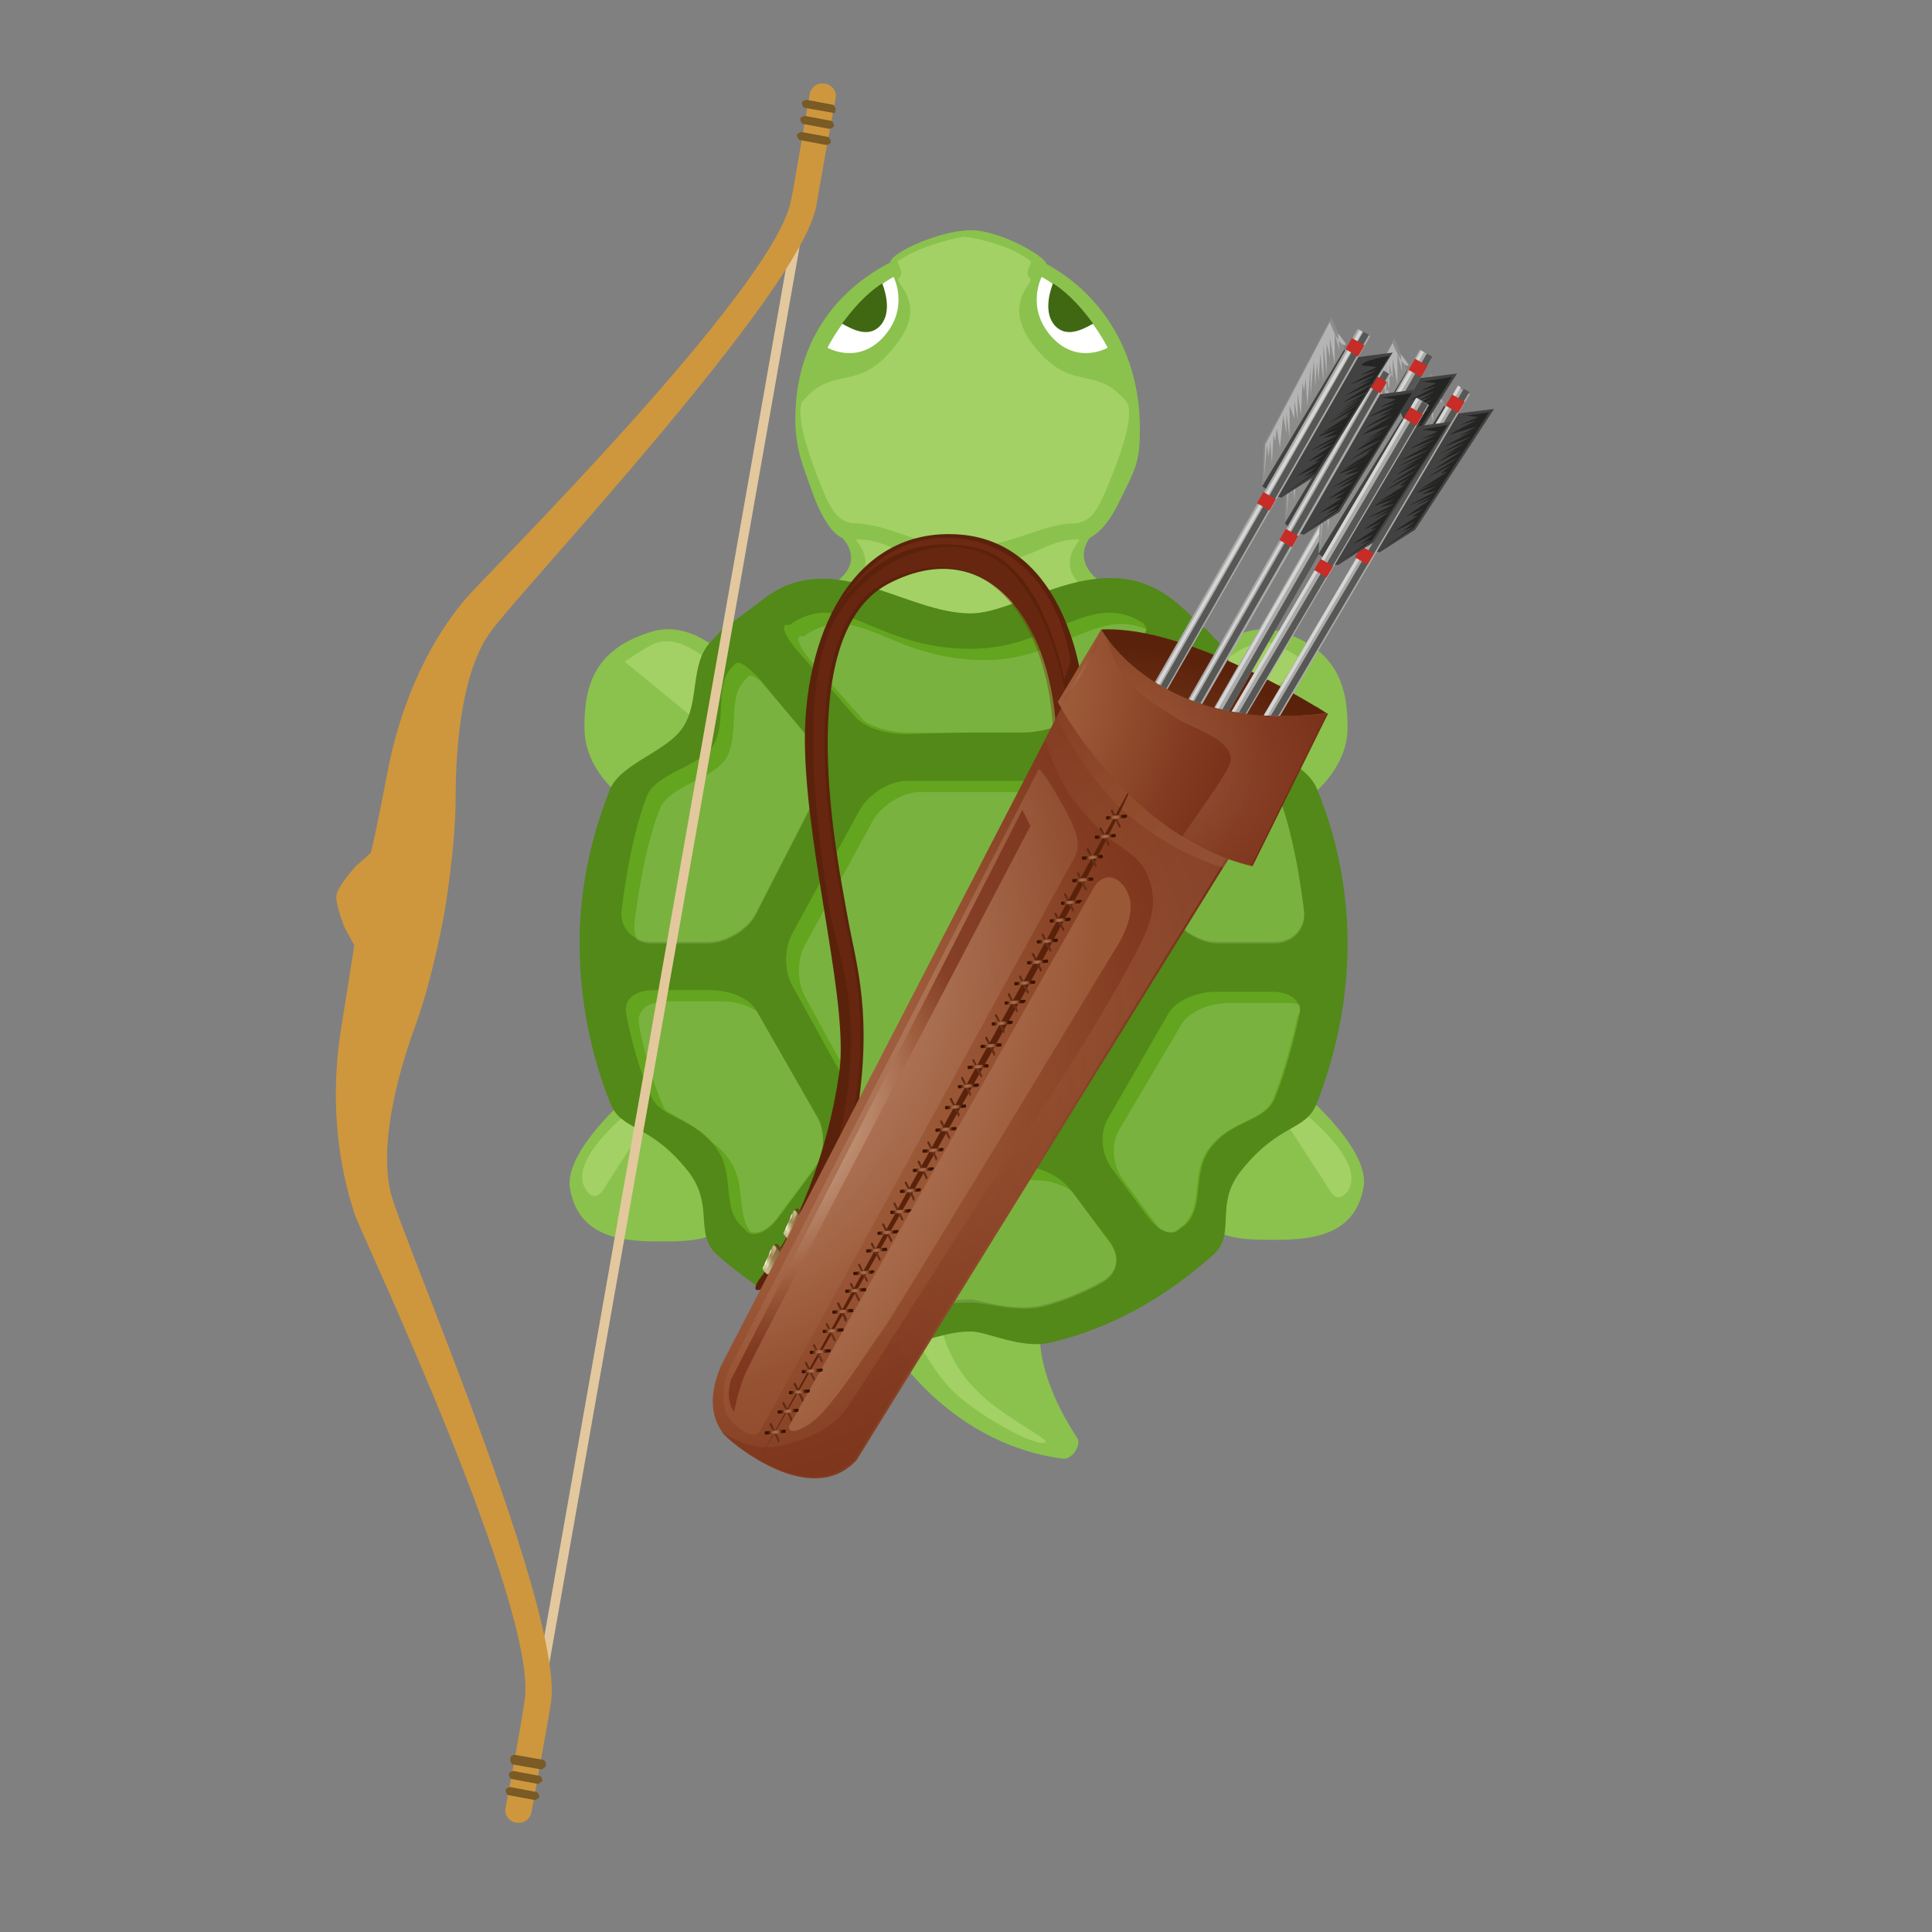 <?xml version="1.0" encoding="utf-8"?>
<!-- Generator: Adobe Illustrator 22.1.0, SVG Export Plug-In . SVG Version: 6.00 Build 0)  -->
<svg version="1.1" id="Layer_1" xmlns="http://www.w3.org/2000/svg" xmlns:xlink="http://www.w3.org/1999/xlink" x="0px" y="0px"
	 viewBox="0 0 120 120" style="enable-background:new 0 0 120 120;" xml:space="preserve">
<rect x="0" y="0" width="120" height="120" fill="#808080" stroke="none"/>
<style type="text/css">
	.st0{fill:#8AC24D;}
	.st1{fill:#A3D165;}
	.st2{fill:#528918;}
	.st3{fill:#63A51E;}
	.st4{opacity:0.15;fill:#FFFFFF;enable-background:new    ;}
	.st5{fill:#FFFFFF;}
	.st6{fill:#406813;}
	.st7{fill:#E3C89D;}
	.st8{fill:#CE973E;}
	.st9{fill:#7A5A25;}
	.st10{fill:url(#SVGID_1_);}
	.st11{opacity:0.4;}
	.st12{fill:url(#SVGID_2_);}
	.st13{opacity:0.7;fill:url(#SVGID_3_);}
	.st14{fill:url(#SVGID_4_);}
	.st15{opacity:0.7;fill:url(#SVGID_5_);}
	.st16{fill:url(#SVGID_6_);}
	.st17{opacity:0.7;fill:url(#SVGID_7_);}
	.st18{fill:url(#SVGID_8_);}
	.st19{opacity:0.4;fill:url(#SVGID_9_);}
	.st20{opacity:0.4;fill:url(#SVGID_10_);}
	.st21{fill:url(#SVGID_11_);}
	.st22{fill:url(#SVGID_12_);}
	.st23{opacity:0.4;fill:url(#SVGID_13_);}
	.st24{fill:url(#SVGID_14_);}
	.st25{opacity:0.5;fill:url(#SVGID_15_);}
	.st26{opacity:0.5;fill:url(#SVGID_16_);}
	.st27{fill:url(#SVGID_17_);}
	.st28{opacity:0.7;fill:url(#SVGID_18_);}
	.st29{opacity:0.7;fill:url(#SVGID_19_);}
	.st30{fill:url(#SVGID_20_);}
	.st31{fill:url(#SVGID_21_);}
	.st32{fill:url(#SVGID_22_);}
	.st33{fill:url(#SVGID_23_);}
	.st34{fill:url(#SVGID_24_);}
	.st35{fill:url(#SVGID_25_);}
	.st36{fill:url(#SVGID_26_);}
	.st37{fill:url(#SVGID_27_);}
	.st38{fill:url(#SVGID_28_);}
	.st39{fill:url(#SVGID_29_);}
	.st40{fill:url(#SVGID_30_);}
	.st41{fill:url(#SVGID_31_);}
	.st42{fill:url(#SVGID_32_);}
	.st43{fill:url(#SVGID_33_);}
	.st44{fill:url(#SVGID_34_);}
	.st45{fill:url(#SVGID_35_);}
	.st46{fill:url(#SVGID_36_);}
	.st47{fill:url(#SVGID_37_);}
	.st48{fill:url(#SVGID_38_);}
	.st49{fill:url(#SVGID_39_);}
	.st50{fill:url(#SVGID_40_);}
	.st51{fill:url(#SVGID_41_);}
	.st52{fill:url(#SVGID_42_);}
	.st53{fill:url(#SVGID_43_);}
	.st54{fill:url(#SVGID_44_);}
	.st55{fill:url(#SVGID_45_);}
	.st56{fill:url(#SVGID_46_);}
	.st57{fill:url(#SVGID_47_);}
	.st58{fill:url(#SVGID_48_);}
	.st59{fill:url(#SVGID_49_);}
	.st60{fill:url(#SVGID_50_);}
	.st61{fill:url(#SVGID_51_);}
	.st62{fill:url(#SVGID_52_);}
	.st63{fill:url(#SVGID_53_);}
	.st64{fill:url(#SVGID_54_);}
	.st65{fill:url(#SVGID_55_);}
	.st66{fill:url(#SVGID_56_);}
	.st67{fill:url(#SVGID_57_);}
	.st68{fill:url(#SVGID_58_);}
	.st69{fill:url(#SVGID_59_);}
	.st70{fill:url(#SVGID_60_);}
	.st71{fill:url(#SVGID_61_);}
	.st72{fill:url(#SVGID_62_);}
	.st73{fill:url(#SVGID_63_);}
	.st74{fill:url(#SVGID_64_);}
	.st75{fill:url(#SVGID_65_);}
	.st76{fill:url(#SVGID_66_);}
	.st77{fill:url(#SVGID_67_);}
	.st78{fill:url(#SVGID_68_);}
	.st79{fill:url(#SVGID_69_);}
	.st80{fill:url(#SVGID_70_);}
	.st81{fill:url(#SVGID_71_);}
	.st82{fill:url(#SVGID_72_);}
	.st83{fill:url(#SVGID_73_);}
	.st84{fill:url(#SVGID_74_);}
	.st85{fill:url(#SVGID_75_);}
	.st86{fill:url(#SVGID_76_);}
	.st87{fill:url(#SVGID_77_);}
	.st88{fill:url(#SVGID_78_);}
	.st89{fill:url(#SVGID_79_);}
	.st90{fill:url(#SVGID_80_);}
	.st91{fill:url(#SVGID_81_);}
	.st92{clip-path:url(#SVGID_83_);}
	.st93{fill:#414241;}
	.st94{fill:#8C8C8B;}
	.st95{fill:#AAAAA9;}
	.st96{fill:#575756;}
	.st97{fill:#D6D6D6;}
	.st98{fill:#C82C26;}
	.st99{fill:#B4B4B4;}
	.st100{fill:#242523;}
</style>
<g>
	<path class="st0" d="M65,16.4L65,16.4c3.5,1.9,5.8,5.6,5.8,10.2c0,2.1-0.2,2.4-1.4,4.8c0,0-0.7,1.5-1.7,2l0,0l0,0
		c0,0-1.3,1.5,0.9,2.9c1.7,1.1-5.3,3.4-8.3,3.7c-3-0.3-10.3-2.7-8.6-3.7c2.2-1.4,0.6-2.9,0.6-2.9l0,0c-1-0.4-1.8-2.7-1.8-2.7
		c-0.5-1.5-1.1-2.6-1.1-4.7c0-4.6,2.4-7.9,5.9-9.7l0,0c0-0.6,3.1-2,5-2C62.1,14.3,64.9,15.9,65,16.4L65,16.4z M47.6,43.9
		c0,0-3.2-5.7-7-4.7c-3.9,1.1-4.3,3.7-4.3,6c0,3.2,3.3,5,3.3,5C41.6,46.7,47.6,43.9,47.6,43.9z M80.4,50.2c0,0,3.3-1.9,3.3-5
		c0-2.2-0.4-4.9-4.3-6c-3.8-1-7,4.7-7,4.7S78.4,46.7,80.4,50.2z M39.7,67.5c0,0-4.7,3.8-4.3,6.3c0.6,3.6,4.3,3.3,6.5,3.3
		c4.5-0.1,3.1-2.3,3.1-2.3S42,70.9,39.7,67.5z M75.1,74.7c0,0-1.4,2.2,3.1,2.3c2.2,0,5.9,0.3,6.5-3.3c0.4-2.5-4.3-6.3-4.3-6.3
		C78,70.9,75.1,74.7,75.1,74.7z M54.9,83c0,0,3.6,6.6,11.1,7.6c0.6,0.1,1.2-0.9,0.9-1.3c-2.5-3.8-2.3-6.3-2.3-6.3l-4.5-1.7L54.9,83z
		"/>
	<path class="st1" d="M52.9,32.5c-0.9-0.2-1.2-0.8-1.6-1.6c-1.7-4-1.7-5.4-1.5-5.9c2-2.5,3.6-0.4,6-3.8c1.8-2.4-0.3-3.7,0-3.9
		c0.5-0.3-0.2-1,0-1.1c1.6-1.1,4.1-1.5,4.1-1.5s2.5,0.3,4.1,1.5c0.2,0.1-0.5,0.8,0,1.1c0.3,0.2-1.7,1.4,0,3.9c2.5,3.4,4,1.3,6,3.8
		c0.3,0.5,0.2,2-1.5,5.9c-0.4,0.8-0.7,1.4-1.6,1.6c-2.3,0-4.1,1.5-7.1,1.5C57.1,34,55.3,32.5,52.9,32.5z M60.1,38.9
		c3,0.1,8.7-1.1,7.2-2.4c-1.9-1.6,0-3-0.3-3c-2.3,0-2.9,1.6-6.9,1.6s-4.5-1.6-6.9-1.6c-0.3-0.1,1.6,1.4-0.3,3
		C51.4,37.9,57.1,39.1,60.1,38.9z M44.9,46.1c1.1-1.2,2.1-1.8,2.1-1.8s-3.8-5.5-6.4-4.3c-0.8,0.4-1.2,0.7-1.8,1.1L44.9,46.1z
		 M81.1,41.2c-0.4-0.4-0.9-0.7-1.7-1.1C77,38.8,73,44.2,73,44.2s1,0.6,2.1,1.8L81.1,41.2z M40.3,69.5c-1-1,0,0.5-0.8-0.8
		c0,0-4.4,3.3-3.1,5.2c0.1,0.2,0.5,0.7,1,0.1L40.3,69.5z M82.7,74.1c0.5,0.6,0.9,0,1-0.1c1.3-1.9-3.1-5.2-3.1-5.2
		c-0.9,1.3,0.2-0.3-0.8,0.8L82.7,74.1z M58.9,86.1c1.4,1.6,5.4,3.8,6,3.5c0.4-0.2-2.7-1.6-4.3-3.3c-1.9-1.9-2.2-4.2-2.2-4.2
		l-1.8,0.4C56.6,82.5,57.7,84.8,58.9,86.1z"/>
	<g id="shell_1_">
		<path class="st2" d="M60.3,82.7c1,0,3.1,1.1,4.9,0.7c3.9-0.9,7.3-2.9,10.2-5.5c1.4-1.3,0-3.1,1.7-5.2c2.4-3,4-2.4,4.7-4.2
			c1.2-3.1,1.9-6.4,1.9-9.9c0-3.4-0.7-6.7-1.9-9.6c-0.7-1.7-3.5-2.4-4.5-3.8c-1.1-1.6-0.3-4-1.7-5.4c-0.2-0.2-0.2-0.2-0.2-0.2
			c-0.2-0.2-0.4-0.5-0.6-0.6s-1.5-1.5-2.3-2c-4.3-3-9.2,1.1-12.2,1.1c-4,0-8.4-4-12.6-1.1c-0.8,0.6-2.5,1.9-2.7,2s-0.4,0.4-0.6,0.6
			c0,0,0,0-0.2,0.2c-1.4,1.4-0.7,3.8-1.8,5.4c-1,1.5-3.8,2.2-4.5,3.8c-1.2,3-1.9,6.2-1.9,9.6c0,3.5,0.7,6.9,1.9,9.9
			c0.7,1.8,2.4,1.2,4.8,4.2c1.7,2.1,0.4,3.9,1.8,5.2c2.9,2.6,6.6,4.6,10.5,5.5C56.8,83.8,58.3,82.7,60.3,82.7z"/>
		<path class="st3" d="M60.3,70.5h-4c-1.1,0-2.4-0.8-2.9-1.7l-4.2-7.6c-0.5-0.9-0.5-2.3,0-3.2l4.2-7.7c0.5-0.9,1.8-1.8,2.9-1.8h4
			h3.1c1.1,0,2.4,0.9,2.9,1.8l4.2,7.6c0.5,0.9,0.5,2.4,0,3.3l-4.2,7.7c-0.5,0.9-1.8,1.7-2.9,1.7L60.3,70.5 M60.3,45.5h3.1
			c1.1,0,2.6-0.3,3.3-1.1l3.6-3.8c0.7-0.8,1.1-1.6,0.8-1.7c0,0,0.1,0-0.1-0.2c-3.3-2.1-5.7,1.6-10.7,1.6c-6,0-7.8-3.7-11.1-1.6
			c-0.2,0.2-0.4,0.1-0.4,0.1c-0.3,0.2,0.1,0.9,0.8,1.7l3.5,4c0.7,0.8,2.1,1.1,3.2,1.1L60.3,45.5L60.3,45.5z M65,81
			c1.9-0.5,3.4-1.4,3.4-1.4c1-0.5,1.2-1.5,0.6-2.4l-2.6-3.4c-0.6-0.8-2-1.4-3.1-1.4h-3h-3.9c-1.1,0-2.5,0.5-3.1,1.4l-2.6,3.3
			c-0.6,0.8-0.3,1.9,0.7,2.4c0,0,1.8,0.9,3.8,1.4c1.7,0.5,3.2-0.2,5.2-0.2C61.3,80.9,63.3,81.5,65,81z M69.2,46.1
			c-0.7,0.8-0.8,2.2-0.4,3.1l3.9,7.6c0.5,0.9,1.8,1.7,2.9,1.7h3.6c1.1,0,1.9-0.9,1.8-1.9c0,0-0.5-4.5-1.6-7.2
			c-0.6-1.4-3.3-1.9-4.1-3.1c-0.9-1.4,0-3.7-1.2-4.8C74,41.3,74,41.3,74,41.3c-0.2-0.2-0.9,0.3-1.6,1.1L69.2,46.1z M47.3,42.3
			c-0.7-0.8-1.4-1.3-1.6-1.1c0,0,0,0-0.2,0.2c-1.2,1.2-0.3,3.4-1.2,4.9c-0.8,1.3-3.5,1.7-4.1,3.1c-1.1,2.7-1.6,7.2-1.6,7.2
			c-0.1,1,0.7,1.9,1.8,1.9H44c1.1,0,2.4-0.8,2.9-1.7l3.9-7.6c0.5-0.9,0.3-2.3-0.4-3.1L47.3,42.3z M47,62.8c-0.5-0.9-1.8-1.3-2.9-1.3
			h-3.5c-1.1,0-1.9,0.5-1.7,1.5c0,0,0.5,2.8,1.5,5c0.6,1.5,2.5,1.3,4,3.2c1.3,1.6,0.4,3.7,1.6,4.9c0.4,0.4,0.4,0.4,0.4,0.4
			c0.4,0.4,1.3,0,1.9-0.8l2.3-3.1c0.6-0.8,0.7-2.2,0.2-3.1L47,62.8z M68.8,69.5c-0.5,0.9-0.4,2.1,0.2,3l2.3,3.1
			c0.6,0.8,1.5,1.2,1.9,0.8c0,0,0,0,0.4-0.3c1.3-1.2,0.4-3.2,1.6-4.8c1.4-1.8,3.4-1.6,4-3.1c0.9-2.2,1.5-5.1,1.5-5.1
			c0.2-1-0.6-1.5-1.7-1.5h-3.5c-1.1,0-2.4,0.5-2.9,1.3L68.8,69.5z"/>
		<path class="st4" d="M56.3,70.5c-0.6,0-1.4-0.3-1.9-0.7c-0.1-0.1-0.1-0.2-0.2-0.2L50,61.9c-0.5-0.9-0.5-2.3,0-3.2l4.2-7.7
			c0.5-0.9,1.8-1.8,2.9-1.8h4h3.1c0.6,0,1.3,0.3,1.9,0.7c0.1,0.1,0.2,0.2,0.2,0.3l4.2,7.6c0.5,0.9,0.5,2.4,0,3.3l-4.2,7.7
			c-0.5,0.9-1.8,1.7-2.9,1.7h-3.1l0,0C60.3,70.5,56.3,70.5,56.3,70.5z M60.3,45.5h3.1c1.1,0,2.6-0.3,3.3-1.1l3.6-3.8
			c0.5-0.6,0.8-1.2,0.9-1.5c-3-1.4-5.4,1.9-10,1.9c-6,0-7.8-3.7-11.1-1.6c-0.2,0.2-0.4,0.1-0.4,0.1c-0.3,0.2,0.1,0.9,0.8,1.7
			l3.2,3.6c0.8,0.5,1.9,0.7,2.7,0.7C56.4,45.5,60.3,45.5,60.3,45.5z M60.3,80.9c1,0,3,0.7,4.7,0.2c1.9-0.5,3.4-1.4,3.4-1.4
			c1-0.5,1.2-1.5,0.6-2.4L66.6,74c-0.7-0.5-1.6-0.7-2.4-0.7h-3h-3.9c-1.1,0-2.5,0.5-3.1,1.4L51.6,78c-0.4,0.5-0.4,1.1-0.1,1.7
			c0.1,0,1.9,0.9,3.7,1.4C56.9,81.5,58.3,80.9,60.3,80.9z M79.4,49.4c0-0.1-0.1-0.2-0.2-0.3c-1-0.7-2.5-1.2-3.1-2.1l0,0
			c-0.3-0.2-0.6-0.4-0.8-0.7c-0.8-1.2-0.2-3.1-0.8-4.3c-0.3,0.1-0.9,0.5-1.4,1.1L70,46.9c-0.7,0.8-0.8,2.2-0.4,3.1l3.9,7.6
			c0.1,0.1,0.1,0.2,0.2,0.3c0.6,0.4,1.2,0.7,1.9,0.7h3.6c1.1,0,1.9-0.9,1.8-1.9C81,56.6,80.5,52.1,79.4,49.4z M50.5,46.1l-3.2-3.7
			c0,0,0-0.1-0.1-0.1c-0.3-0.3-0.6-0.4-0.7-0.3c0,0,0,0-0.2,0.2c-1.2,1.2-0.3,3.4-1.2,4.9c-0.8,1.3-3.5,1.7-4.1,3.1
			c-1.1,2.7-1.6,7.2-1.6,7.2c0,0.3,0,0.7,0.2,1c0.2,0.1,0.5,0.2,0.8,0.2H44c1.1,0,2.4-0.8,2.9-1.7l3.9-7.6
			C51.4,48.2,51.2,46.9,50.5,46.1z M47,62.8L47,62.8c-0.6-0.4-1.4-0.6-2.1-0.6h-3.5c-1.1,0-1.9,0.5-1.7,1.5c0,0,0.5,2.8,1.5,5
			c0,0.1,0.1,0.2,0.2,0.3c0.8,0.5,1.9,0.9,2.9,2c0.3,0.2,0.6,0.5,0.9,0.9c1.2,1.5,0.5,3.4,1.4,4.6c0.5,0.2,1.2-0.2,1.7-0.9l2.3-3.1
			c0.6-0.8,0.7-2.2,0.2-3.1L47,62.8z M80.7,62.4c-0.3-0.1-0.5-0.1-0.9-0.1h-3.5c-1.1,0-2.4,0.5-2.9,1.3l-3.9,6.6
			c-0.5,0.9-0.4,2.1,0.2,3l2.3,3.1c0.4,0.3,0.9,0.3,1.1,0.1c0,0,0,0,0.4-0.3c1.3-1.2,0.4-3.2,1.6-4.8c1.4-1.8,3.4-1.6,4-3.1
			c0.9-2.2,1.5-5.1,1.5-5.1C80.8,62.8,80.8,62.6,80.7,62.4z"/>
	</g>
	<g id="eyes_1_">
		<path class="st5" d="M64.7,17.2c0,0-1,1.9,0.6,3.7c1.6,1.8,3.5,0.7,3.5,0.7S67.4,18.7,64.7,17.2z M55.5,17.2c0,0,1,1.9-0.6,3.7
			c-1.6,1.8-3.5,0.7-3.5,0.7S52.8,18.7,55.5,17.2z"/>
		<path class="st6" d="M54.7,20.2c0.6-0.7,0.4-1.8,0.1-2.6c-1.1,0.7-1.9,1.7-2.5,2.5C53,20.5,54,21,54.7,20.2z M65.5,20.2
			c-0.6-0.7-0.4-1.8-0.1-2.6c1.1,0.7,1.9,1.7,2.5,2.5C67.2,20.5,66.2,21,65.5,20.2z"/>
	</g>
</g>
<g>
	<rect x="41.4" y="7.5" transform="matrix(0.985 0.174 -0.174 0.985 10.831 -6.348)" class="st7" width="0.6" height="102.4"/>
	<path class="st8" d="M25.8,63.7c1.1-3,1.8-7,1.8-7s0.7-4,0.7-7.2c0-3.2,0.4-7.9,2.2-10.3c1.8-2.5,19.2-21,20.2-26.4
		c0.2-1.2,0.9-5.1,1.2-6.7c0.1-0.4-0.2-0.8-0.6-0.9l-0.1,0c-0.4-0.1-0.8,0.2-0.9,0.6c-0.3,1.6-0.9,5.4-1.2,6.8
		c-1.3,5.6-18.7,22.9-20.1,24.5c-1.4,1.6-3.8,5.1-4.9,10.7C23,53.5,23,53,23,53l-0.9,0.8c0,0-1.1,1.2-1.2,1.8c-0.1,0.5,0.5,2,0.5,2
		l0.6,1.1c0,0,0.1-0.5-0.8,5.1c-0.9,5.6,0.2,9.8,0.9,11.8c0.8,2,11.2,24.1,10.5,29.9c-0.2,1.5-0.9,5.2-1.2,6.8
		c-0.1,0.4,0.2,0.8,0.6,0.9l0.1,0c0.4,0.1,0.8-0.2,0.9-0.6c0.3-1.6,1-5.5,1.2-6.7c1-5.4-9.1-28.7-9.9-31.7S24.7,66.7,25.8,63.7z"/>
	<g>
		<path class="st9" d="M51.7,7L50,6.7c-0.1,0-0.2-0.2-0.2-0.3l0,0c0-0.1,0.2-0.2,0.3-0.2l1.6,0.3c0.1,0,0.2,0.2,0.2,0.3l0,0
			C51.9,7,51.8,7.1,51.7,7z"/>
		<path class="st9" d="M51.5,8l-1.6-0.3c-0.1,0-0.2-0.2-0.2-0.3l0,0c0-0.1,0.2-0.2,0.3-0.2l1.6,0.3c0.1,0,0.2,0.2,0.2,0.3l0,0
			C51.8,7.9,51.6,8,51.5,8z"/>
		<path class="st9" d="M51.3,9l-1.6-0.3c-0.1,0-0.2-0.2-0.2-0.3l0,0c0-0.1,0.2-0.2,0.3-0.2l1.6,0.3c0.1,0,0.2,0.2,0.2,0.3l0,0
			C51.6,8.9,51.5,9,51.3,9z"/>
	</g>
	<g>
		<path class="st9" d="M33.6,109.9l-1.7-0.3c-0.1,0-0.2-0.1-0.2-0.3l0-0.1c0-0.1,0.1-0.2,0.3-0.2l1.7,0.3c0.1,0,0.2,0.1,0.2,0.3
			l0,0.1C33.8,109.8,33.7,109.9,33.6,109.9z"/>
		<path class="st9" d="M33.4,110.8l-1.6-0.3c-0.1,0-0.2-0.2-0.2-0.3l0,0c0-0.1,0.2-0.2,0.3-0.2l1.6,0.3c0.1,0,0.2,0.2,0.2,0.3l0,0
			C33.6,110.7,33.5,110.8,33.4,110.8z"/>
		<path class="st9" d="M33.2,111.8l-1.6-0.3c-0.1,0-0.2-0.2-0.2-0.3l0,0c0-0.1,0.2-0.2,0.3-0.2l1.6,0.3c0.1,0,0.2,0.2,0.2,0.3l0,0
			C33.5,111.7,33.3,111.8,33.2,111.8z"/>
	</g>
</g>
<g>
	<g>
		<g>
			<radialGradient id="SVGID_1_" cx="46.239" cy="222.743" r="142.996" gradientUnits="userSpaceOnUse">
				<stop  offset="1.484770e-02" style="stop-color:#A97157"/>
				<stop  offset="0.421" style="stop-color:#9B5837"/>
				<stop  offset="0.471" style="stop-color:#945232"/>
				<stop  offset="0.798" style="stop-color:#6B2F16"/>
				<stop  offset="0.966" style="stop-color:#5B220B"/>
			</radialGradient>
			<path class="st10" d="M67.2,42.4c0,0-0.9-8.7-7.6-9.2c-6.7-0.5-9.8,6.4-9.6,13.4c0.2,7,2.8,16,2.1,20.2
				c-0.7,4.8-2.6,9.7-4.9,12.6c0,0-0.8,1.1,0.3,0.6c1-0.5,5.2-6.4,5.9-12c0.7-5.6-0.3-8.4-0.8-11.3c-0.5-2.9-3.5-17.1,2.5-20.4
				c6-3.2,10.1,2,10.5,9L67.2,42.4z"/>
			<g class="st11">
				<radialGradient id="SVGID_2_" cx="46.239" cy="222.743" r="142.996" gradientUnits="userSpaceOnUse">
					<stop  offset="1.484770e-02" style="stop-color:#A97157"/>
					<stop  offset="0.421" style="stop-color:#9B5837"/>
					<stop  offset="0.732" style="stop-color:#833C21"/>
					<stop  offset="0.959" style="stop-color:#752C15"/>
				</radialGradient>
				<path class="st12" d="M51.7,38.8c-2.2,4.4-0.8,13.8-0.2,17.6c0.6,3.6,2.9,7.1-0.3,17.9c0.9-1.9,1.7-4.2,2-6.4
					c0.7-5.6-0.3-8.4-0.8-11.3c-0.5-2.9-3.5-17.1,2.5-20.4c6-3.2,10.1,2,10.5,9l0.9-1.4c-0.3-2.1-1.3-6.1-3.6-8.4
					C59.5,32.4,53.9,34.4,51.7,38.8z"/>
			</g>
			<radialGradient id="SVGID_3_" cx="47.555" cy="74.458" r="35.765" gradientUnits="userSpaceOnUse">
				<stop  offset="0.144" style="stop-color:#FFF6E3"/>
				<stop  offset="0.547" style="stop-color:#BF9175"/>
				<stop  offset="0.768" style="stop-color:#9B5837"/>
				<stop  offset="0.902" style="stop-color:#833C21"/>
				<stop  offset="1" style="stop-color:#752C15"/>
			</radialGradient>
			<path class="st13" d="M51.6,38.5c0,0,2.3-5.1,7.1-5.1c4.7,0,7.2,3.8,7.8,7.7l-0.4,1.1c0,0-1.3-7.4-5.6-8.2
				C54.2,32.7,51.6,38.5,51.6,38.5z"/>
		</g>
		<g>
			
				<linearGradient id="SVGID_4_" gradientUnits="userSpaceOnUse" x1="304.927" y1="285.151" x2="306.81" y2="286.081" gradientTransform="matrix(0.437 -0.899 0.899 0.437 -342.624 228.48)">
				<stop  offset="0" style="stop-color:#947641"/>
				<stop  offset="5.674030e-02" style="stop-color:#C2B283"/>
				<stop  offset="7.665988e-02" style="stop-color:#E3DBC6"/>
				<stop  offset="9.106696e-02" style="stop-color:#F7F5EF"/>
				<stop  offset="9.845340e-02" style="stop-color:#FFFFFF"/>
				<stop  offset="0.1" style="stop-color:#F5F2EB"/>
				<stop  offset="0.107" style="stop-color:#D3C6A8"/>
				<stop  offset="0.111" style="stop-color:#BEAB7F"/>
				<stop  offset="0.114" style="stop-color:#B6A16F"/>
				<stop  offset="0.376" style="stop-color:#DDDAB1"/>
				<stop  offset="0.61" style="stop-color:#A3854E"/>
				<stop  offset="0.87" style="stop-color:#C8BC8E"/>
				<stop  offset="0.893" style="stop-color:#9C885A"/>
				<stop  offset="0.924" style="stop-color:#634618"/>
			</linearGradient>
			<path class="st14" d="M48.4,77.4c0.1,0.1,0.2,0.2,0.1,0.3L47.9,79c-0.1,0.1-0.2,0.2-0.3,0.1L47.5,79c-0.1-0.1-0.2-0.2-0.1-0.3
				l0.6-1.3c0.1-0.1,0.2-0.2,0.3-0.1L48.4,77.4z"/>
			
				<linearGradient id="SVGID_5_" gradientUnits="userSpaceOnUse" x1="304.926" y1="285.151" x2="306.809" y2="286.082" gradientTransform="matrix(0.437 -0.899 0.899 0.437 -342.624 228.48)">
				<stop  offset="0" style="stop-color:#DDDAB1"/>
				<stop  offset="0.924" style="stop-color:#634618"/>
			</linearGradient>
			<path class="st15" d="M48,77.4c0.1-0.1,0.3,0,0.2,0.2l-0.6,1.3c0,0.1-0.1,0.1-0.2,0c0,0,0.1,0.1,0.1,0.1l0.1,0.1
				c0.1,0.1,0.2,0,0.3-0.1l0.6-1.3c0.1-0.1,0-0.2-0.1-0.3l-0.1-0.1C48.2,77.3,48.1,77.3,48,77.4z"/>
			<path class="st5" d="M47.4,78.8c0,0,0-0.1,0.1-0.2c0.1-0.1,0.1-0.3,0.2-0.5c0.1-0.2,0.2-0.3,0.2-0.5c0.1-0.1,0.1-0.2,0.1-0.2
				s0,0.1-0.1,0.2c-0.1,0.1-0.1,0.3-0.2,0.5c-0.1,0.2-0.2,0.3-0.2,0.5C47.5,78.7,47.4,78.8,47.4,78.8z"/>
		</g>
		<g>
			
				<linearGradient id="SVGID_6_" gradientUnits="userSpaceOnUse" x1="307.462" y1="285.293" x2="309.344" y2="286.224" gradientTransform="matrix(0.437 -0.899 0.899 0.437 -342.624 228.48)">
				<stop  offset="0" style="stop-color:#947641"/>
				<stop  offset="5.674030e-02" style="stop-color:#C2B283"/>
				<stop  offset="7.665988e-02" style="stop-color:#E3DBC6"/>
				<stop  offset="9.106696e-02" style="stop-color:#F7F5EF"/>
				<stop  offset="9.845340e-02" style="stop-color:#FFFFFF"/>
				<stop  offset="0.1" style="stop-color:#F5F2EB"/>
				<stop  offset="0.107" style="stop-color:#D3C6A8"/>
				<stop  offset="0.111" style="stop-color:#BEAB7F"/>
				<stop  offset="0.114" style="stop-color:#B6A16F"/>
				<stop  offset="0.376" style="stop-color:#DDDAB1"/>
				<stop  offset="0.61" style="stop-color:#A3854E"/>
				<stop  offset="0.87" style="stop-color:#C8BC8E"/>
				<stop  offset="0.893" style="stop-color:#9C885A"/>
				<stop  offset="0.924" style="stop-color:#634618"/>
			</linearGradient>
			<path class="st16" d="M49.7,75.2c0.1,0.1,0.2,0.2,0.1,0.3l-0.6,1.3c-0.1,0.1-0.2,0.2-0.3,0.1l-0.1-0.1c-0.1-0.1-0.2-0.2-0.1-0.3
				l0.6-1.3c0.1-0.1,0.2-0.2,0.3-0.1L49.7,75.2z"/>
			
				<linearGradient id="SVGID_7_" gradientUnits="userSpaceOnUse" x1="307.461" y1="285.294" x2="309.344" y2="286.225" gradientTransform="matrix(0.437 -0.899 0.899 0.437 -342.624 228.48)">
				<stop  offset="0" style="stop-color:#DDDAB1"/>
				<stop  offset="0.924" style="stop-color:#634618"/>
			</linearGradient>
			<path class="st17" d="M49.3,75.2c0.1-0.1,0.3,0,0.2,0.2l-0.6,1.3c0,0.1-0.1,0.1-0.2,0c0,0,0.1,0.1,0.1,0.1l0.1,0.1
				c0.1,0.1,0.2,0,0.3-0.1l0.6-1.3c0.1-0.1,0-0.2-0.1-0.3l-0.1-0.1C49.5,75.1,49.3,75.1,49.3,75.2z"/>
			<path class="st5" d="M48.7,76.6c0,0,0-0.1,0.1-0.2c0.1-0.1,0.1-0.3,0.2-0.5c0.1-0.2,0.2-0.3,0.2-0.5c0.1-0.1,0.1-0.2,0.1-0.2
				s0,0.1-0.1,0.2c-0.1,0.1-0.1,0.3-0.2,0.5c-0.1,0.2-0.2,0.3-0.2,0.5C48.7,76.5,48.7,76.6,48.7,76.6z"/>
		</g>
		<g>
			<radialGradient id="SVGID_8_" cx="42.73" cy="65.063" r="37.762" gradientUnits="userSpaceOnUse">
				<stop  offset="1.484770e-02" style="stop-color:#A97157"/>
				<stop  offset="0.421" style="stop-color:#9B5837"/>
				<stop  offset="0.732" style="stop-color:#833C21"/>
				<stop  offset="0.959" style="stop-color:#752C15"/>
			</radialGradient>
			<path class="st18" d="M67,41.9L44.9,84.6c0,0-1.7,3.1,0.5,4.9c0,0,4.9,4.3,7.8,1.2l24-38.8l3.8-7L67,41.9z"/>
			<radialGradient id="SVGID_9_" cx="81.869" cy="60.842" r="37.378" gradientUnits="userSpaceOnUse">
				<stop  offset="1.484770e-02" style="stop-color:#A97157"/>
				<stop  offset="0.421" style="stop-color:#9B5837"/>
				<stop  offset="0.732" style="stop-color:#833C21"/>
				<stop  offset="0.959" style="stop-color:#752C15"/>
			</radialGradient>
			<path class="st19" d="M67,41.9l-2.1,4c0,0,0,0,0,0c0.4,1.2,0.8,2.3,1.5,3.4c0.7,1,1.5,1.9,2.4,2.7c0.6,0.5,1.9,1.2,2.3,2
				c1,2,0.4,3.3-0.5,5.1c-2.4,4.6-6.4,10.7-9.4,15c-1.5,2.2-7,11-8.5,13.2c-0.9,1.4-2.5,2.1-4.2,2.5c-1.3,0.3-2.6-0.1-3.7-0.9
				c0.1,0.2,0.3,0.3,0.5,0.5c0,0,4.9,4.3,7.8,1.2l24-38.8l3.8-7L67,41.9z"/>
			<radialGradient id="SVGID_10_" cx="81.869" cy="60.843" r="37.379" gradientUnits="userSpaceOnUse">
				<stop  offset="1.484770e-02" style="stop-color:#A97157"/>
				<stop  offset="0.421" style="stop-color:#9B5837"/>
				<stop  offset="0.732" style="stop-color:#833C21"/>
				<stop  offset="0.959" style="stop-color:#752C15"/>
			</radialGradient>
			<path class="st20" d="M70.7,51.1c1.4,1.1,3,2,4.7,2.6c0.2,0.1,0.4,0.1,0.6,0.2l1.3-2l3.8-7L67,41.9l-1.4,2.7
				C67,47.1,68.4,49.4,70.7,51.1z"/>
			<radialGradient id="SVGID_11_" cx="46.596" cy="217.509" r="128.294" gradientUnits="userSpaceOnUse">
				<stop  offset="1.484770e-02" style="stop-color:#A97157"/>
				<stop  offset="0.421" style="stop-color:#9B5837"/>
				<stop  offset="0.471" style="stop-color:#945232"/>
				<stop  offset="0.798" style="stop-color:#6B2F16"/>
				<stop  offset="0.966" style="stop-color:#5B220B"/>
			</radialGradient>
			<path class="st21" d="M70.4,48.6L47.3,90.4C47.3,90.4,67.5,55.7,70.4,48.6z"/>
			<g>
				<radialGradient id="SVGID_12_" cx="58.207" cy="42.424" r="21.367" gradientUnits="userSpaceOnUse">
					<stop  offset="1.484770e-02" style="stop-color:#A97157"/>
					<stop  offset="0.421" style="stop-color:#9B5837"/>
					<stop  offset="0.732" style="stop-color:#833C21"/>
					<stop  offset="0.959" style="stop-color:#752C15"/>
				</radialGradient>
				<path class="st22" d="M68.4,39.1l-2.7,4.5c0,0,4.4,8.4,12.1,10.2l4.7-9.5C71.9,45.6,68.4,39.1,68.4,39.1z"/>
				<radialGradient id="SVGID_13_" cx="73.492" cy="47.988" r="12.425" gradientUnits="userSpaceOnUse">
					<stop  offset="1.484770e-02" style="stop-color:#A97157"/>
					<stop  offset="0.421" style="stop-color:#9B5837"/>
					<stop  offset="0.732" style="stop-color:#833C21"/>
					<stop  offset="0.959" style="stop-color:#752C15"/>
				</radialGradient>
				<path class="st23" d="M68.8,39.7c0.3,1.4,1,2.6,2.2,3.5c0.7,0.6,1.6,1.1,2.4,1.6c0.8,0.4,1.6,0.7,2.3,1.2
					c0.4,0.3,0.9,0.8,0.7,1.4c-0.2,0.7-2.4,3.7-3,4.6c1.3,0.8,2.7,1.4,4.3,1.8l4.7-9.5C73.9,45.4,70,41.3,68.8,39.7z"/>
				<radialGradient id="SVGID_14_" cx="67.928" cy="60.971" r="21.737" gradientUnits="userSpaceOnUse">
					<stop  offset="1.484770e-02" style="stop-color:#A97157"/>
					<stop  offset="0.421" style="stop-color:#9B5837"/>
					<stop  offset="0.471" style="stop-color:#945232"/>
					<stop  offset="0.798" style="stop-color:#6B2F16"/>
					<stop  offset="0.966" style="stop-color:#5B220B"/>
				</radialGradient>
				<path class="st24" d="M68.4,39.1c0,0,3.5,6.5,14,5.2C82.4,44.3,73.9,38.8,68.4,39.1z"/>
				<radialGradient id="SVGID_15_" cx="67.928" cy="60.969" r="21.736" gradientUnits="userSpaceOnUse">
					<stop  offset="1.484770e-02" style="stop-color:#A97157"/>
					<stop  offset="0.421" style="stop-color:#9B5837"/>
					<stop  offset="0.471" style="stop-color:#945232"/>
					<stop  offset="0.798" style="stop-color:#6B2F16"/>
					<stop  offset="0.966" style="stop-color:#5B220B"/>
				</radialGradient>
				<path class="st25" d="M78.3,43.4c-3.4-0.7-6.7-1.7-9.5-3.7c1.2,1.6,5.1,5.7,13.6,4.6c0,0-0.2-0.1-0.6-0.4
					C80.6,43.8,79.5,43.6,78.3,43.4z"/>
			</g>
			<radialGradient id="SVGID_16_" cx="35.568" cy="55.087" r="32.91" gradientUnits="userSpaceOnUse">
				<stop  offset="0" style="stop-color:#FFF6E3"/>
				<stop  offset="1" style="stop-color:#9B5837"/>
			</radialGradient>
			<path class="st26" d="M64.5,47.8L45.2,85.2c0,0-0.9,2.4,0.6,3.4c0,0,0.9,0.9,1.4,0.3l19.4-35.4c0,0,0.5-0.7,0.3-1.4
				C66.9,51.3,64.6,47.5,64.5,47.8z"/>
			<radialGradient id="SVGID_17_" cx="16.722" cy="52.23" r="51.863" gradientUnits="userSpaceOnUse">
				<stop  offset="0" style="stop-color:#FFF6E3"/>
				<stop  offset="1" style="stop-color:#9B5837"/>
			</radialGradient>
			<path class="st27" d="M67.9,55.2L49,88.6c0,0-0.1,0.7,1.2-0.1c1.3-0.8,3.3-4,4.9-6.3c1.5-2.3,14.2-23.3,14.2-23.3
				s1.1-1.6,0.9-2.9C70,54.7,68.7,53.8,67.9,55.2z"/>
			<radialGradient id="SVGID_18_" cx="45.374" cy="68.26" r="15.64" gradientUnits="userSpaceOnUse">
				<stop  offset="0.144" style="stop-color:#FFF6E3"/>
				<stop  offset="0.547" style="stop-color:#BF9175"/>
				<stop  offset="0.768" style="stop-color:#9B5837"/>
				<stop  offset="0.902" style="stop-color:#833C21"/>
				<stop  offset="1" style="stop-color:#752C15"/>
			</radialGradient>
			<path class="st28" d="M63.5,50.3L45.4,85.7c0,0-0.4,1.2,0.2,2c0,0,0.2-1.2,0.7-2.4c0.5-1.2,17.7-34,17.7-34L63.5,50.3z"/>
			<radialGradient id="SVGID_19_" cx="65.046" cy="40.75" r="3.373" gradientUnits="userSpaceOnUse">
				<stop  offset="0.144" style="stop-color:#FFF6E3"/>
				<stop  offset="0.547" style="stop-color:#BF9175"/>
				<stop  offset="0.768" style="stop-color:#9B5837"/>
				<stop  offset="0.902" style="stop-color:#833C21"/>
				<stop  offset="1" style="stop-color:#752C15"/>
			</radialGradient>
			<path class="st29" d="M68.2,39.9L66,43.6C66,43.6,67.1,42.4,68.2,39.9z"/>
			<g>
				<radialGradient id="SVGID_20_" cx="46.759" cy="89.765" r="2.249" gradientUnits="userSpaceOnUse">
					<stop  offset="1.484770e-02" style="stop-color:#A97157"/>
					<stop  offset="0.421" style="stop-color:#9B5837"/>
					<stop  offset="0.612" style="stop-color:#743C21"/>
					<stop  offset="0.841" style="stop-color:#4B1E09"/>
					<stop  offset="0.959" style="stop-color:#3B1300"/>
				</radialGradient>
				<path class="st30" d="M48.3,89.5C48.3,89.5,48.3,89.5,48.3,89.5l-0.5-1c0,0,0-0.1,0-0.1c0,0,0.1,0,0.1,0v0l0.5,1
					c0,0,0,0.1,0,0.1C48.4,89.6,48.3,89.6,48.3,89.5z"/>
				
					<radialGradient id="SVGID_21_" cx="87.294" cy="112.528" r="0.476" gradientTransform="matrix(0.994 -0.108 0.108 0.994 -50.762 -13.464)" gradientUnits="userSpaceOnUse">
					<stop  offset="1.484770e-02" style="stop-color:#A97157"/>
					<stop  offset="0.421" style="stop-color:#9B5837"/>
					<stop  offset="0.612" style="stop-color:#743C21"/>
					<stop  offset="0.841" style="stop-color:#4B1E09"/>
					<stop  offset="0.959" style="stop-color:#3B1300"/>
				</radialGradient>
				<path class="st31" d="M48.7,89C48.7,89,48.7,89,48.7,89l-1.1,0.1c-0.1,0-0.1,0-0.1-0.1c0-0.1,0-0.1,0.1-0.1l0,0l1.1-0.1
					c0.1,0,0.1,0,0.1,0.1C48.8,89,48.8,89,48.7,89z"/>
			</g>
			<g>
				<radialGradient id="SVGID_22_" cx="47.542" cy="88.454" r="2.249" gradientUnits="userSpaceOnUse">
					<stop  offset="1.484770e-02" style="stop-color:#A97157"/>
					<stop  offset="0.421" style="stop-color:#9B5837"/>
					<stop  offset="0.612" style="stop-color:#743C21"/>
					<stop  offset="0.841" style="stop-color:#4B1E09"/>
					<stop  offset="0.959" style="stop-color:#3B1300"/>
				</radialGradient>
				<path class="st32" d="M49.1,88.2C49.1,88.2,49.1,88.2,49.1,88.2l-0.5-1c0,0,0-0.1,0-0.1c0,0,0.1,0,0.1,0v0l0.5,1
					c0,0,0,0.1,0,0.1C49.2,88.3,49.1,88.3,49.1,88.2z"/>
				
					<radialGradient id="SVGID_23_" cx="88.215" cy="111.309" r="0.476" gradientTransform="matrix(0.994 -0.108 0.108 0.994 -50.762 -13.464)" gradientUnits="userSpaceOnUse">
					<stop  offset="1.484770e-02" style="stop-color:#A97157"/>
					<stop  offset="0.421" style="stop-color:#9B5837"/>
					<stop  offset="0.612" style="stop-color:#743C21"/>
					<stop  offset="0.841" style="stop-color:#4B1E09"/>
					<stop  offset="0.959" style="stop-color:#3B1300"/>
				</radialGradient>
				<path class="st33" d="M49.5,87.7C49.5,87.7,49.5,87.7,49.5,87.7l-1.1,0.1c-0.1,0-0.1,0-0.1-0.1c0-0.1,0-0.1,0.1-0.1l0,0l1.1-0.1
					c0.1,0,0.1,0,0.1,0.1C49.6,87.6,49.6,87.7,49.5,87.7z"/>
			</g>
			<g>
				<radialGradient id="SVGID_24_" cx="48.198" cy="87.27" r="2.248" gradientUnits="userSpaceOnUse">
					<stop  offset="1.484770e-02" style="stop-color:#A97157"/>
					<stop  offset="0.421" style="stop-color:#9B5837"/>
					<stop  offset="0.612" style="stop-color:#743C21"/>
					<stop  offset="0.841" style="stop-color:#4B1E09"/>
					<stop  offset="0.959" style="stop-color:#3B1300"/>
				</radialGradient>
				<path class="st34" d="M49.8,87C49.8,87,49.8,87,49.8,87l-0.5-1c0,0,0-0.1,0-0.1c0,0,0.1,0,0.1,0v0l0.5,1c0,0,0,0.1,0,0.1
					C49.8,87.1,49.8,87.1,49.8,87z"/>
				
					<radialGradient id="SVGID_25_" cx="88.994" cy="110.204" r="0.477" gradientTransform="matrix(0.994 -0.108 0.108 0.994 -50.762 -13.464)" gradientUnits="userSpaceOnUse">
					<stop  offset="1.484770e-02" style="stop-color:#A97157"/>
					<stop  offset="0.421" style="stop-color:#9B5837"/>
					<stop  offset="0.612" style="stop-color:#743C21"/>
					<stop  offset="0.841" style="stop-color:#4B1E09"/>
					<stop  offset="0.959" style="stop-color:#3B1300"/>
				</radialGradient>
				<path class="st35" d="M50.2,86.5C50.2,86.5,50.2,86.5,50.2,86.5l-1.1,0.1c-0.1,0-0.1,0-0.1-0.1c0-0.1,0-0.1,0.1-0.1l0,0l1.1-0.1
					c0.1,0,0.1,0,0.1,0.1C50.3,86.5,50.2,86.5,50.2,86.5z"/>
			</g>
			<g>
				<radialGradient id="SVGID_26_" cx="48.982" cy="85.959" r="2.248" gradientUnits="userSpaceOnUse">
					<stop  offset="1.484770e-02" style="stop-color:#A97157"/>
					<stop  offset="0.421" style="stop-color:#9B5837"/>
					<stop  offset="0.612" style="stop-color:#743C21"/>
					<stop  offset="0.841" style="stop-color:#4B1E09"/>
					<stop  offset="0.959" style="stop-color:#3B1300"/>
				</radialGradient>
				<path class="st36" d="M50.5,85.7C50.5,85.7,50.5,85.7,50.5,85.7l-0.5-1c0,0,0-0.1,0-0.1c0,0,0.1,0,0.1,0v0l0.5,1
					c0,0,0,0.1,0,0.1C50.6,85.8,50.6,85.8,50.5,85.7z"/>
				
					<radialGradient id="SVGID_27_" cx="89.915" cy="108.985" r="0.476" gradientTransform="matrix(0.994 -0.108 0.108 0.994 -50.762 -13.464)" gradientUnits="userSpaceOnUse">
					<stop  offset="1.484770e-02" style="stop-color:#A97157"/>
					<stop  offset="0.421" style="stop-color:#9B5837"/>
					<stop  offset="0.612" style="stop-color:#743C21"/>
					<stop  offset="0.841" style="stop-color:#4B1E09"/>
					<stop  offset="0.959" style="stop-color:#3B1300"/>
				</radialGradient>
				<path class="st37" d="M51,85.2C51,85.2,51,85.2,51,85.2l-1.1,0.1c-0.1,0-0.1,0-0.1-0.1c0-0.1,0-0.1,0.1-0.1l0,0L51,85
					c0.1,0,0.1,0,0.1,0.1C51.1,85.2,51,85.2,51,85.2z"/>
			</g>
			<g>
				<radialGradient id="SVGID_28_" cx="49.488" cy="84.798" r="2.249" gradientUnits="userSpaceOnUse">
					<stop  offset="1.484770e-02" style="stop-color:#A97157"/>
					<stop  offset="0.421" style="stop-color:#9B5837"/>
					<stop  offset="0.612" style="stop-color:#743C21"/>
					<stop  offset="0.841" style="stop-color:#4B1E09"/>
					<stop  offset="0.959" style="stop-color:#3B1300"/>
				</radialGradient>
				<path class="st38" d="M51,84.6C51,84.6,51,84.6,51,84.6l-0.5-1c0,0,0-0.1,0-0.1c0,0,0.1,0,0.1,0v0l0.5,1c0,0,0,0.1,0,0.1
					C51.1,84.6,51.1,84.6,51,84.6z"/>
				
					<radialGradient id="SVGID_29_" cx="90.543" cy="107.885" r="0.477" gradientTransform="matrix(0.994 -0.108 0.108 0.994 -50.762 -13.464)" gradientUnits="userSpaceOnUse">
					<stop  offset="1.484770e-02" style="stop-color:#A97157"/>
					<stop  offset="0.421" style="stop-color:#9B5837"/>
					<stop  offset="0.612" style="stop-color:#743C21"/>
					<stop  offset="0.841" style="stop-color:#4B1E09"/>
					<stop  offset="0.959" style="stop-color:#3B1300"/>
				</radialGradient>
				<path class="st39" d="M51.5,84C51.5,84,51.5,84,51.5,84l-1.1,0.1c-0.1,0-0.1,0-0.1-0.1c0-0.1,0-0.1,0.1-0.1l0,0l1.1-0.1
					c0.1,0,0.1,0,0.1,0.1C51.6,84,51.5,84,51.5,84z"/>
			</g>
			<g>
				<radialGradient id="SVGID_30_" cx="50.272" cy="83.487" r="2.248" gradientUnits="userSpaceOnUse">
					<stop  offset="1.484770e-02" style="stop-color:#A97157"/>
					<stop  offset="0.421" style="stop-color:#9B5837"/>
					<stop  offset="0.612" style="stop-color:#743C21"/>
					<stop  offset="0.841" style="stop-color:#4B1E09"/>
					<stop  offset="0.959" style="stop-color:#3B1300"/>
				</radialGradient>
				<path class="st40" d="M51.8,83.3C51.8,83.3,51.8,83.3,51.8,83.3l-0.5-1c0,0,0-0.1,0-0.1c0,0,0.1,0,0.1,0v0l0.5,1
					c0,0,0,0.1,0,0.1C51.9,83.3,51.9,83.3,51.8,83.3z"/>
				
					<radialGradient id="SVGID_31_" cx="91.464" cy="106.666" r="0.477" gradientTransform="matrix(0.994 -0.108 0.108 0.994 -50.762 -13.464)" gradientUnits="userSpaceOnUse">
					<stop  offset="1.484770e-02" style="stop-color:#A97157"/>
					<stop  offset="0.421" style="stop-color:#9B5837"/>
					<stop  offset="0.612" style="stop-color:#743C21"/>
					<stop  offset="0.841" style="stop-color:#4B1E09"/>
					<stop  offset="0.959" style="stop-color:#3B1300"/>
				</radialGradient>
				<path class="st41" d="M52.3,82.7C52.3,82.7,52.3,82.7,52.3,82.7l-1.1,0.1c-0.1,0-0.1,0-0.1-0.1c0-0.1,0-0.1,0.1-0.1l0,0l1.1-0.1
					c0.1,0,0.1,0,0.1,0.1C52.4,82.7,52.3,82.7,52.3,82.7z"/>
			</g>
			<g>
				<radialGradient id="SVGID_32_" cx="50.927" cy="82.304" r="2.248" gradientUnits="userSpaceOnUse">
					<stop  offset="1.484770e-02" style="stop-color:#A97157"/>
					<stop  offset="0.421" style="stop-color:#9B5837"/>
					<stop  offset="0.612" style="stop-color:#743C21"/>
					<stop  offset="0.841" style="stop-color:#4B1E09"/>
					<stop  offset="0.959" style="stop-color:#3B1300"/>
				</radialGradient>
				<path class="st42" d="M52.5,82.1C52.5,82.1,52.5,82.1,52.5,82.1L52,81c0,0,0-0.1,0-0.1c0,0,0.1,0,0.1,0v0l0.5,1c0,0,0,0.1,0,0.1
					C52.6,82.1,52.5,82.1,52.5,82.1z"/>
				
					<radialGradient id="SVGID_33_" cx="92.244" cy="105.56" r="0.476" gradientTransform="matrix(0.994 -0.108 0.108 0.994 -50.762 -13.464)" gradientUnits="userSpaceOnUse">
					<stop  offset="1.484770e-02" style="stop-color:#A97157"/>
					<stop  offset="0.421" style="stop-color:#9B5837"/>
					<stop  offset="0.612" style="stop-color:#743C21"/>
					<stop  offset="0.841" style="stop-color:#4B1E09"/>
					<stop  offset="0.959" style="stop-color:#3B1300"/>
				</radialGradient>
				<path class="st43" d="M52.9,81.5C52.9,81.5,52.9,81.5,52.9,81.5l-1.1,0.1c-0.1,0-0.1,0-0.1-0.1c0-0.1,0-0.1,0.1-0.1l0,0l1.1-0.1
					c0.1,0,0.1,0,0.1,0.1C53,81.5,53,81.5,52.9,81.5z"/>
			</g>
			<g>
				<radialGradient id="SVGID_34_" cx="51.71" cy="80.993" r="2.249" gradientUnits="userSpaceOnUse">
					<stop  offset="1.484770e-02" style="stop-color:#A97157"/>
					<stop  offset="0.421" style="stop-color:#9B5837"/>
					<stop  offset="0.612" style="stop-color:#743C21"/>
					<stop  offset="0.841" style="stop-color:#4B1E09"/>
					<stop  offset="0.959" style="stop-color:#3B1300"/>
				</radialGradient>
				<path class="st44" d="M53.3,80.8C53.3,80.8,53.3,80.8,53.3,80.8l-0.5-1c0,0,0-0.1,0-0.1c0,0,0.1,0,0.1,0v0l0.5,1
					c0,0,0,0.1,0,0.1C53.3,80.8,53.3,80.8,53.3,80.8z"/>
				
					<radialGradient id="SVGID_35_" cx="93.164" cy="104.341" r="0.477" gradientTransform="matrix(0.994 -0.108 0.108 0.994 -50.762 -13.464)" gradientUnits="userSpaceOnUse">
					<stop  offset="1.484770e-02" style="stop-color:#A97157"/>
					<stop  offset="0.421" style="stop-color:#9B5837"/>
					<stop  offset="0.612" style="stop-color:#743C21"/>
					<stop  offset="0.841" style="stop-color:#4B1E09"/>
					<stop  offset="0.959" style="stop-color:#3B1300"/>
				</radialGradient>
				<path class="st45" d="M53.7,80.2C53.7,80.2,53.7,80.2,53.7,80.2l-1.1,0.1c-0.1,0-0.1,0-0.1-0.1c0-0.1,0-0.1,0.1-0.1l0,0l1.1-0.1
					c0.1,0,0.1,0,0.1,0.1C53.8,80.2,53.8,80.2,53.7,80.2z"/>
			</g>
			<g>
				<radialGradient id="SVGID_36_" cx="52.259" cy="79.809" r="2.249" gradientUnits="userSpaceOnUse">
					<stop  offset="1.484770e-02" style="stop-color:#A97157"/>
					<stop  offset="0.421" style="stop-color:#9B5837"/>
					<stop  offset="0.612" style="stop-color:#743C21"/>
					<stop  offset="0.841" style="stop-color:#4B1E09"/>
					<stop  offset="0.959" style="stop-color:#3B1300"/>
				</radialGradient>
				<path class="st46" d="M53.8,79.6C53.8,79.6,53.8,79.6,53.8,79.6l-0.5-1c0,0,0-0.1,0-0.1c0,0,0.1,0,0.1,0v0l0.5,1
					c0,0,0,0.1,0,0.1C53.9,79.6,53.8,79.6,53.8,79.6z"/>
				
					<radialGradient id="SVGID_37_" cx="93.838" cy="103.225" r="0.477" gradientTransform="matrix(0.994 -0.108 0.108 0.994 -50.762 -13.464)" gradientUnits="userSpaceOnUse">
					<stop  offset="1.484770e-02" style="stop-color:#A97157"/>
					<stop  offset="0.421" style="stop-color:#9B5837"/>
					<stop  offset="0.612" style="stop-color:#743C21"/>
					<stop  offset="0.841" style="stop-color:#4B1E09"/>
					<stop  offset="0.959" style="stop-color:#3B1300"/>
				</radialGradient>
				<path class="st47" d="M54.2,79.1C54.2,79.1,54.2,79.1,54.2,79.1l-1.1,0.1c-0.1,0-0.1,0-0.1-0.1c0-0.1,0-0.1,0.1-0.1l0,0l1.1-0.1
					c0.1,0,0.1,0,0.1,0.1C54.3,79,54.3,79,54.2,79.1z"/>
			</g>
			<g>
				<radialGradient id="SVGID_38_" cx="53.043" cy="78.498" r="2.249" gradientUnits="userSpaceOnUse">
					<stop  offset="1.484770e-02" style="stop-color:#A97157"/>
					<stop  offset="0.421" style="stop-color:#9B5837"/>
					<stop  offset="0.612" style="stop-color:#743C21"/>
					<stop  offset="0.841" style="stop-color:#4B1E09"/>
					<stop  offset="0.959" style="stop-color:#3B1300"/>
				</radialGradient>
				<path class="st48" d="M54.6,78.3C54.6,78.3,54.6,78.3,54.6,78.3l-0.5-1c0,0,0-0.1,0-0.1c0,0,0.1,0,0.1,0v0l0.5,1
					c0,0,0,0.1,0,0.1C54.7,78.3,54.6,78.3,54.6,78.3z"/>
				
					<radialGradient id="SVGID_39_" cx="94.758" cy="102.006" r="0.476" gradientTransform="matrix(0.994 -0.108 0.108 0.994 -50.762 -13.464)" gradientUnits="userSpaceOnUse">
					<stop  offset="1.484770e-02" style="stop-color:#A97157"/>
					<stop  offset="0.421" style="stop-color:#9B5837"/>
					<stop  offset="0.612" style="stop-color:#743C21"/>
					<stop  offset="0.841" style="stop-color:#4B1E09"/>
					<stop  offset="0.959" style="stop-color:#3B1300"/>
				</radialGradient>
				<path class="st49" d="M55,77.7C55,77.7,55,77.7,55,77.7l-1.1,0.1c-0.1,0-0.1,0-0.1-0.1c0-0.1,0-0.1,0.1-0.1l0,0l1.1-0.1
					c0.1,0,0.1,0,0.1,0.1C55.1,77.7,55.1,77.7,55,77.7z"/>
			</g>
			<g>
				<radialGradient id="SVGID_40_" cx="53.698" cy="77.315" r="2.249" gradientUnits="userSpaceOnUse">
					<stop  offset="1.484770e-02" style="stop-color:#A97157"/>
					<stop  offset="0.421" style="stop-color:#9B5837"/>
					<stop  offset="0.612" style="stop-color:#743C21"/>
					<stop  offset="0.841" style="stop-color:#4B1E09"/>
					<stop  offset="0.959" style="stop-color:#3B1300"/>
				</radialGradient>
				<path class="st50" d="M55.3,77.1C55.3,77.1,55.3,77.1,55.3,77.1l-0.5-1c0,0,0-0.1,0-0.1c0,0,0.1,0,0.1,0v0l0.5,1
					c0,0,0,0.1,0,0.1C55.3,77.2,55.3,77.1,55.3,77.1z"/>
				
					<radialGradient id="SVGID_41_" cx="95.538" cy="100.9" r="0.476" gradientTransform="matrix(0.994 -0.108 0.108 0.994 -50.762 -13.464)" gradientUnits="userSpaceOnUse">
					<stop  offset="1.484770e-02" style="stop-color:#A97157"/>
					<stop  offset="0.421" style="stop-color:#9B5837"/>
					<stop  offset="0.612" style="stop-color:#743C21"/>
					<stop  offset="0.841" style="stop-color:#4B1E09"/>
					<stop  offset="0.959" style="stop-color:#3B1300"/>
				</radialGradient>
				<path class="st51" d="M55.7,76.6C55.7,76.6,55.7,76.6,55.7,76.6l-1.1,0.1c-0.1,0-0.1,0-0.1-0.1c0-0.1,0-0.1,0.1-0.1l0,0l1.1-0.1
					c0.1,0,0.1,0,0.1,0.1C55.8,76.5,55.7,76.6,55.7,76.6z"/>
			</g>
			<g>
				<radialGradient id="SVGID_42_" cx="54.482" cy="76.004" r="2.248" gradientUnits="userSpaceOnUse">
					<stop  offset="1.484770e-02" style="stop-color:#A97157"/>
					<stop  offset="0.421" style="stop-color:#9B5837"/>
					<stop  offset="0.612" style="stop-color:#743C21"/>
					<stop  offset="0.841" style="stop-color:#4B1E09"/>
					<stop  offset="0.959" style="stop-color:#3B1300"/>
				</radialGradient>
				<path class="st52" d="M56,75.8C56,75.8,56,75.8,56,75.8l-0.5-1c0,0,0-0.1,0-0.1c0,0,0.1,0,0.1,0v0l0.5,1c0,0,0,0.1,0,0.1
					C56.1,75.8,56.1,75.8,56,75.8z"/>
				
					<radialGradient id="SVGID_43_" cx="96.458" cy="99.681" r="0.477" gradientTransform="matrix(0.994 -0.108 0.108 0.994 -50.762 -13.464)" gradientUnits="userSpaceOnUse">
					<stop  offset="1.484770e-02" style="stop-color:#A97157"/>
					<stop  offset="0.421" style="stop-color:#9B5837"/>
					<stop  offset="0.612" style="stop-color:#743C21"/>
					<stop  offset="0.841" style="stop-color:#4B1E09"/>
					<stop  offset="0.959" style="stop-color:#3B1300"/>
				</radialGradient>
				<path class="st53" d="M56.5,75.3C56.5,75.3,56.5,75.3,56.5,75.3l-1.1,0.1c-0.1,0-0.1,0-0.1-0.1c0-0.1,0-0.1,0.1-0.1l0,0l1.1-0.1
					c0.1,0,0.1,0,0.1,0.1C56.6,75.2,56.5,75.2,56.5,75.3z"/>
			</g>
			<g>
				<radialGradient id="SVGID_44_" cx="55.115" cy="74.736" r="2.249" gradientUnits="userSpaceOnUse">
					<stop  offset="1.484770e-02" style="stop-color:#A97157"/>
					<stop  offset="0.421" style="stop-color:#9B5837"/>
					<stop  offset="0.612" style="stop-color:#743C21"/>
					<stop  offset="0.841" style="stop-color:#4B1E09"/>
					<stop  offset="0.959" style="stop-color:#3B1300"/>
				</radialGradient>
				<path class="st54" d="M56.7,74.5C56.7,74.5,56.7,74.5,56.7,74.5l-0.5-1c0,0,0-0.1,0-0.1c0,0,0.1,0,0.1,0v0l0.5,1
					c0,0,0,0.1,0,0.1C56.8,74.6,56.7,74.6,56.7,74.5z"/>
				
					<radialGradient id="SVGID_45_" cx="97.225" cy="98.489" r="0.477" gradientTransform="matrix(0.994 -0.108 0.108 0.994 -50.762 -13.464)" gradientUnits="userSpaceOnUse">
					<stop  offset="1.484770e-02" style="stop-color:#A97157"/>
					<stop  offset="0.421" style="stop-color:#9B5837"/>
					<stop  offset="0.612" style="stop-color:#743C21"/>
					<stop  offset="0.841" style="stop-color:#4B1E09"/>
					<stop  offset="0.959" style="stop-color:#3B1300"/>
				</radialGradient>
				<path class="st55" d="M57.1,74C57.1,74,57.1,74,57.1,74L56,74.1c-0.1,0-0.1,0-0.1-0.1c0-0.1,0-0.1,0.1-0.1l0,0l1.1-0.1
					c0.1,0,0.1,0,0.1,0.1C57.2,73.9,57.2,74,57.1,74z"/>
			</g>
			<g>
				<radialGradient id="SVGID_46_" cx="55.899" cy="73.425" r="2.248" gradientUnits="userSpaceOnUse">
					<stop  offset="1.484770e-02" style="stop-color:#A97157"/>
					<stop  offset="0.421" style="stop-color:#9B5837"/>
					<stop  offset="0.612" style="stop-color:#743C21"/>
					<stop  offset="0.841" style="stop-color:#4B1E09"/>
					<stop  offset="0.959" style="stop-color:#3B1300"/>
				</radialGradient>
				<path class="st56" d="M57.5,73.2C57.5,73.2,57.5,73.2,57.5,73.2l-0.5-1c0,0,0-0.1,0-0.1c0,0,0.1,0,0.1,0v0l0.5,1
					c0,0,0,0.1,0,0.1C57.5,73.3,57.5,73.2,57.5,73.2z"/>
				
					<radialGradient id="SVGID_47_" cx="98.146" cy="97.27" r="0.477" gradientTransform="matrix(0.994 -0.108 0.108 0.994 -50.762 -13.464)" gradientUnits="userSpaceOnUse">
					<stop  offset="1.484770e-02" style="stop-color:#A97157"/>
					<stop  offset="0.421" style="stop-color:#9B5837"/>
					<stop  offset="0.612" style="stop-color:#743C21"/>
					<stop  offset="0.841" style="stop-color:#4B1E09"/>
					<stop  offset="0.959" style="stop-color:#3B1300"/>
				</radialGradient>
				<path class="st57" d="M57.9,72.7C57.9,72.7,57.9,72.7,57.9,72.7l-1.1,0.1c-0.1,0-0.1,0-0.1-0.1c0-0.1,0-0.1,0.1-0.1l0,0l1.1-0.1
					c0.1,0,0.1,0,0.1,0.1C58,72.6,57.9,72.7,57.9,72.7z"/>
			</g>
			<g>
				<radialGradient id="SVGID_48_" cx="56.555" cy="72.242" r="2.248" gradientUnits="userSpaceOnUse">
					<stop  offset="1.484770e-02" style="stop-color:#A97157"/>
					<stop  offset="0.421" style="stop-color:#9B5837"/>
					<stop  offset="0.612" style="stop-color:#743C21"/>
					<stop  offset="0.841" style="stop-color:#4B1E09"/>
					<stop  offset="0.959" style="stop-color:#3B1300"/>
				</radialGradient>
				<path class="st58" d="M58.1,72C58.1,72,58.1,72,58.1,72l-0.5-1c0,0,0-0.1,0-0.1c0,0,0.1,0,0.1,0v0l0.5,1c0,0,0,0.1,0,0.1
					C58.2,72.1,58.1,72.1,58.1,72z"/>
				
					<radialGradient id="SVGID_49_" cx="98.926" cy="96.164" r="0.477" gradientTransform="matrix(0.994 -0.108 0.108 0.994 -50.762 -13.464)" gradientUnits="userSpaceOnUse">
					<stop  offset="1.484770e-02" style="stop-color:#A97157"/>
					<stop  offset="0.421" style="stop-color:#9B5837"/>
					<stop  offset="0.612" style="stop-color:#743C21"/>
					<stop  offset="0.841" style="stop-color:#4B1E09"/>
					<stop  offset="0.959" style="stop-color:#3B1300"/>
				</radialGradient>
				<path class="st59" d="M58.5,71.5C58.5,71.5,58.5,71.5,58.5,71.5l-1.1,0.1c-0.1,0-0.1,0-0.1-0.1c0-0.1,0-0.1,0.1-0.1l0,0l1.1-0.1
					c0.1,0,0.1,0,0.1,0.1C58.6,71.4,58.6,71.5,58.5,71.5z"/>
			</g>
			<g>
				<radialGradient id="SVGID_50_" cx="57.338" cy="70.931" r="2.249" gradientUnits="userSpaceOnUse">
					<stop  offset="1.484770e-02" style="stop-color:#A97157"/>
					<stop  offset="0.421" style="stop-color:#9B5837"/>
					<stop  offset="0.612" style="stop-color:#743C21"/>
					<stop  offset="0.841" style="stop-color:#4B1E09"/>
					<stop  offset="0.959" style="stop-color:#3B1300"/>
				</radialGradient>
				<path class="st60" d="M58.9,70.7C58.9,70.7,58.9,70.7,58.9,70.7l-0.5-1c0,0,0-0.1,0-0.1c0,0,0.1,0,0.1,0v0l0.5,1
					c0,0,0,0.1,0,0.1C59,70.8,58.9,70.7,58.9,70.7z"/>
				
					<radialGradient id="SVGID_51_" cx="99.846" cy="94.945" r="0.477" gradientTransform="matrix(0.994 -0.108 0.108 0.994 -50.762 -13.464)" gradientUnits="userSpaceOnUse">
					<stop  offset="1.484770e-02" style="stop-color:#A97157"/>
					<stop  offset="0.421" style="stop-color:#9B5837"/>
					<stop  offset="0.612" style="stop-color:#743C21"/>
					<stop  offset="0.841" style="stop-color:#4B1E09"/>
					<stop  offset="0.959" style="stop-color:#3B1300"/>
				</radialGradient>
				<path class="st61" d="M59.3,70.2C59.3,70.2,59.3,70.2,59.3,70.2l-1.1,0.1c-0.1,0-0.1,0-0.1-0.1c0-0.1,0-0.1,0.1-0.1l0,0l1.1-0.1
					c0.1,0,0.1,0,0.1,0.1C59.4,70.1,59.4,70.2,59.3,70.2z"/>
			</g>
			<g>
				<radialGradient id="SVGID_52_" cx="57.909" cy="69.577" r="2.248" gradientUnits="userSpaceOnUse">
					<stop  offset="1.484770e-02" style="stop-color:#A97157"/>
					<stop  offset="0.421" style="stop-color:#9B5837"/>
					<stop  offset="0.612" style="stop-color:#743C21"/>
					<stop  offset="0.841" style="stop-color:#4B1E09"/>
					<stop  offset="0.959" style="stop-color:#3B1300"/>
				</radialGradient>
				<path class="st62" d="M59.5,69.3C59.5,69.3,59.5,69.3,59.5,69.3l-0.5-1c0,0,0-0.1,0-0.1c0,0,0.1,0,0.1,0l0,0l0.5,1
					c0,0,0,0.1,0,0.1C59.5,69.4,59.5,69.4,59.5,69.3z"/>
				
					<radialGradient id="SVGID_53_" cx="100.559" cy="93.662" r="0.476" gradientTransform="matrix(0.994 -0.108 0.108 0.994 -50.762 -13.464)" gradientUnits="userSpaceOnUse">
					<stop  offset="1.484770e-02" style="stop-color:#A97157"/>
					<stop  offset="0.421" style="stop-color:#9B5837"/>
					<stop  offset="0.612" style="stop-color:#743C21"/>
					<stop  offset="0.841" style="stop-color:#4B1E09"/>
					<stop  offset="0.959" style="stop-color:#3B1300"/>
				</radialGradient>
				<path class="st63" d="M59.9,68.8C59.9,68.8,59.9,68.8,59.9,68.8l-1.1,0.1c-0.1,0-0.1,0-0.1-0.1c0-0.1,0-0.1,0.1-0.1l0,0l1.1-0.1
					c0.1,0,0.1,0,0.1,0.1C60,68.8,60,68.8,59.9,68.8z"/>
			</g>
			<g>
				<radialGradient id="SVGID_54_" cx="58.692" cy="68.266" r="2.249" gradientUnits="userSpaceOnUse">
					<stop  offset="1.484770e-02" style="stop-color:#A97157"/>
					<stop  offset="0.421" style="stop-color:#9B5837"/>
					<stop  offset="0.612" style="stop-color:#743C21"/>
					<stop  offset="0.841" style="stop-color:#4B1E09"/>
					<stop  offset="0.959" style="stop-color:#3B1300"/>
				</radialGradient>
				<path class="st64" d="M60.2,68C60.2,68,60.2,68,60.2,68l-0.5-1c0,0,0-0.1,0-0.1c0,0,0.1,0,0.1,0l0,0l0.5,1c0,0,0,0.1,0,0.1
					C60.3,68.1,60.3,68.1,60.2,68z"/>
				
					<radialGradient id="SVGID_55_" cx="101.48" cy="92.443" r="0.476" gradientTransform="matrix(0.994 -0.108 0.108 0.994 -50.762 -13.464)" gradientUnits="userSpaceOnUse">
					<stop  offset="1.484770e-02" style="stop-color:#A97157"/>
					<stop  offset="0.421" style="stop-color:#9B5837"/>
					<stop  offset="0.612" style="stop-color:#743C21"/>
					<stop  offset="0.841" style="stop-color:#4B1E09"/>
					<stop  offset="0.959" style="stop-color:#3B1300"/>
				</radialGradient>
				<path class="st65" d="M60.7,67.5C60.7,67.5,60.7,67.5,60.7,67.5l-1.1,0.1c-0.1,0-0.1,0-0.1-0.1c0-0.1,0-0.1,0.1-0.1l0,0l1.1-0.1
					c0.1,0,0.1,0,0.1,0.1C60.8,67.5,60.7,67.5,60.7,67.5z"/>
			</g>
			<g>
				<radialGradient id="SVGID_56_" cx="59.347" cy="67.083" r="2.249" gradientUnits="userSpaceOnUse">
					<stop  offset="1.484770e-02" style="stop-color:#A97157"/>
					<stop  offset="0.421" style="stop-color:#9B5837"/>
					<stop  offset="0.612" style="stop-color:#743C21"/>
					<stop  offset="0.841" style="stop-color:#4B1E09"/>
					<stop  offset="0.959" style="stop-color:#3B1300"/>
				</radialGradient>
				<path class="st66" d="M60.9,66.9C60.9,66.9,60.9,66.9,60.9,66.9l-0.5-1c0,0,0-0.1,0-0.1c0,0,0.1,0,0.1,0l0,0l0.5,1
					c0,0,0,0.1,0,0.1C61,66.9,60.9,66.9,60.9,66.9z"/>
				
					<radialGradient id="SVGID_57_" cx="102.259" cy="91.337" r="0.476" gradientTransform="matrix(0.994 -0.108 0.108 0.994 -50.762 -13.464)" gradientUnits="userSpaceOnUse">
					<stop  offset="1.484770e-02" style="stop-color:#A97157"/>
					<stop  offset="0.421" style="stop-color:#9B5837"/>
					<stop  offset="0.612" style="stop-color:#743C21"/>
					<stop  offset="0.841" style="stop-color:#4B1E09"/>
					<stop  offset="0.959" style="stop-color:#3B1300"/>
				</radialGradient>
				<path class="st67" d="M61.3,66.3C61.3,66.3,61.3,66.3,61.3,66.3l-1.1,0.1c-0.1,0-0.1,0-0.1-0.1c0-0.1,0-0.1,0.1-0.1l0,0l1.1-0.1
					c0.1,0,0.1,0,0.1,0.1C61.4,66.3,61.4,66.3,61.3,66.3z"/>
			</g>
			<g>
				<radialGradient id="SVGID_58_" cx="60.13" cy="65.772" r="2.249" gradientUnits="userSpaceOnUse">
					<stop  offset="1.484770e-02" style="stop-color:#A97157"/>
					<stop  offset="0.421" style="stop-color:#9B5837"/>
					<stop  offset="0.612" style="stop-color:#743C21"/>
					<stop  offset="0.841" style="stop-color:#4B1E09"/>
					<stop  offset="0.959" style="stop-color:#3B1300"/>
				</radialGradient>
				<path class="st68" d="M61.7,65.5C61.7,65.5,61.7,65.5,61.7,65.5l-0.5-1c0,0,0-0.1,0-0.1c0,0,0.1,0,0.1,0v0l0.5,1
					c0,0,0,0.1,0,0.1C61.8,65.6,61.7,65.6,61.7,65.5z"/>
				
					<radialGradient id="SVGID_59_" cx="103.18" cy="90.118" r="0.477" gradientTransform="matrix(0.994 -0.108 0.108 0.994 -50.762 -13.464)" gradientUnits="userSpaceOnUse">
					<stop  offset="1.484770e-02" style="stop-color:#A97157"/>
					<stop  offset="0.421" style="stop-color:#9B5837"/>
					<stop  offset="0.612" style="stop-color:#743C21"/>
					<stop  offset="0.841" style="stop-color:#4B1E09"/>
					<stop  offset="0.959" style="stop-color:#3B1300"/>
				</radialGradient>
				<path class="st69" d="M62.1,65C62.1,65,62.1,65,62.1,65L61,65.1c-0.1,0-0.1,0-0.1-0.1c0-0.1,0-0.1,0.1-0.1l0,0l1.1-0.1
					c0.1,0,0.1,0,0.1,0.1C62.2,65,62.2,65,62.1,65z"/>
			</g>
			<g>
				<radialGradient id="SVGID_60_" cx="60.786" cy="64.376" r="2.249" gradientUnits="userSpaceOnUse">
					<stop  offset="1.484770e-02" style="stop-color:#A97157"/>
					<stop  offset="0.421" style="stop-color:#9B5837"/>
					<stop  offset="0.612" style="stop-color:#743C21"/>
					<stop  offset="0.841" style="stop-color:#4B1E09"/>
					<stop  offset="0.959" style="stop-color:#3B1300"/>
				</radialGradient>
				<path class="st70" d="M62.3,64.1C62.3,64.1,62.3,64.1,62.3,64.1l-0.5-1c0,0,0-0.1,0-0.1c0,0,0.1,0,0.1,0v0l0.5,1
					c0,0,0,0.1,0,0.1C62.4,64.2,62.4,64.2,62.3,64.1z"/>
				
					<radialGradient id="SVGID_61_" cx="103.982" cy="88.801" r="0.477" gradientTransform="matrix(0.994 -0.108 0.108 0.994 -50.762 -13.464)" gradientUnits="userSpaceOnUse">
					<stop  offset="1.484770e-02" style="stop-color:#A97157"/>
					<stop  offset="0.421" style="stop-color:#9B5837"/>
					<stop  offset="0.612" style="stop-color:#743C21"/>
					<stop  offset="0.841" style="stop-color:#4B1E09"/>
					<stop  offset="0.959" style="stop-color:#3B1300"/>
				</radialGradient>
				<path class="st71" d="M62.8,63.6C62.8,63.6,62.8,63.6,62.8,63.6l-1.1,0.1c-0.1,0-0.1,0-0.1-0.1c0-0.1,0-0.1,0.1-0.1l0,0l1.1-0.1
					c0.1,0,0.1,0,0.1,0.1C62.9,63.6,62.8,63.6,62.8,63.6z"/>
			</g>
			<g>
				<radialGradient id="SVGID_62_" cx="61.57" cy="63.065" r="2.248" gradientUnits="userSpaceOnUse">
					<stop  offset="1.484770e-02" style="stop-color:#A97157"/>
					<stop  offset="0.421" style="stop-color:#9B5837"/>
					<stop  offset="0.612" style="stop-color:#743C21"/>
					<stop  offset="0.841" style="stop-color:#4B1E09"/>
					<stop  offset="0.959" style="stop-color:#3B1300"/>
				</radialGradient>
				<path class="st72" d="M63.1,62.8C63.1,62.8,63.1,62.8,63.1,62.8l-0.5-1c0,0,0-0.1,0-0.1c0,0,0.1,0,0.1,0l0,0l0.5,1
					c0,0,0,0.1,0,0.1C63.2,62.9,63.1,62.9,63.1,62.8z"/>
				
					<radialGradient id="SVGID_63_" cx="104.903" cy="87.582" r="0.476" gradientTransform="matrix(0.994 -0.108 0.108 0.994 -50.762 -13.464)" gradientUnits="userSpaceOnUse">
					<stop  offset="1.484770e-02" style="stop-color:#A97157"/>
					<stop  offset="0.421" style="stop-color:#9B5837"/>
					<stop  offset="0.612" style="stop-color:#743C21"/>
					<stop  offset="0.841" style="stop-color:#4B1E09"/>
					<stop  offset="0.959" style="stop-color:#3B1300"/>
				</radialGradient>
				<path class="st73" d="M63.6,62.3C63.6,62.3,63.6,62.3,63.6,62.3l-1.1,0.1c-0.1,0-0.1,0-0.1-0.1c0-0.1,0-0.1,0.1-0.1l0,0l1.1-0.1
					c0.1,0,0.1,0,0.1,0.1C63.6,62.3,63.6,62.3,63.6,62.3z"/>
			</g>
			<g>
				<radialGradient id="SVGID_64_" cx="62.225" cy="61.881" r="2.248" gradientUnits="userSpaceOnUse">
					<stop  offset="1.484770e-02" style="stop-color:#A97157"/>
					<stop  offset="0.421" style="stop-color:#9B5837"/>
					<stop  offset="0.612" style="stop-color:#743C21"/>
					<stop  offset="0.841" style="stop-color:#4B1E09"/>
					<stop  offset="0.959" style="stop-color:#3B1300"/>
				</radialGradient>
				<path class="st74" d="M63.8,61.7C63.8,61.7,63.8,61.7,63.8,61.7l-0.5-1c0,0,0-0.1,0-0.1c0,0,0.1,0,0.1,0l0,0l0.5,1
					c0,0,0,0.1,0,0.1C63.9,61.7,63.8,61.7,63.8,61.7z"/>
				
					<radialGradient id="SVGID_65_" cx="105.682" cy="86.477" r="0.476" gradientTransform="matrix(0.994 -0.108 0.108 0.994 -50.762 -13.464)" gradientUnits="userSpaceOnUse">
					<stop  offset="1.484770e-02" style="stop-color:#A97157"/>
					<stop  offset="0.421" style="stop-color:#9B5837"/>
					<stop  offset="0.612" style="stop-color:#743C21"/>
					<stop  offset="0.841" style="stop-color:#4B1E09"/>
					<stop  offset="0.959" style="stop-color:#3B1300"/>
				</radialGradient>
				<path class="st75" d="M64.2,61.1C64.2,61.1,64.2,61.1,64.2,61.1l-1.1,0.1c-0.1,0-0.1,0-0.1-0.1c0-0.1,0-0.1,0.1-0.1h0l1.1-0.1
					c0.1,0,0.1,0,0.1,0.1C64.3,61.1,64.3,61.1,64.2,61.1z"/>
			</g>
			<g>
				<radialGradient id="SVGID_66_" cx="63.008" cy="60.571" r="2.249" gradientUnits="userSpaceOnUse">
					<stop  offset="1.484770e-02" style="stop-color:#A97157"/>
					<stop  offset="0.421" style="stop-color:#9B5837"/>
					<stop  offset="0.612" style="stop-color:#743C21"/>
					<stop  offset="0.841" style="stop-color:#4B1E09"/>
					<stop  offset="0.959" style="stop-color:#3B1300"/>
				</radialGradient>
				<path class="st76" d="M64.6,60.3C64.6,60.3,64.6,60.3,64.6,60.3l-0.5-1c0,0,0-0.1,0-0.1c0,0,0.1,0,0.1,0l0,0l0.5,1
					c0,0,0,0.1,0,0.1C64.6,60.4,64.6,60.4,64.6,60.3z"/>
				
					<radialGradient id="SVGID_67_" cx="106.603" cy="85.258" r="0.477" gradientTransform="matrix(0.994 -0.108 0.108 0.994 -50.762 -13.464)" gradientUnits="userSpaceOnUse">
					<stop  offset="1.484770e-02" style="stop-color:#A97157"/>
					<stop  offset="0.421" style="stop-color:#9B5837"/>
					<stop  offset="0.612" style="stop-color:#743C21"/>
					<stop  offset="0.841" style="stop-color:#4B1E09"/>
					<stop  offset="0.959" style="stop-color:#3B1300"/>
				</radialGradient>
				<path class="st77" d="M65,59.8C65,59.8,65,59.8,65,59.8l-1.1,0.1c-0.1,0-0.1,0-0.1-0.1c0-0.1,0-0.1,0.1-0.1l0,0l1.1-0.1
					c0.1,0,0.1,0,0.1,0.1C65.1,59.8,65.1,59.8,65,59.8z"/>
			</g>
			<g>
				<radialGradient id="SVGID_68_" cx="63.621" cy="59.302" r="2.249" gradientUnits="userSpaceOnUse">
					<stop  offset="1.484770e-02" style="stop-color:#A97157"/>
					<stop  offset="0.421" style="stop-color:#9B5837"/>
					<stop  offset="0.612" style="stop-color:#743C21"/>
					<stop  offset="0.841" style="stop-color:#4B1E09"/>
					<stop  offset="0.959" style="stop-color:#3B1300"/>
				</radialGradient>
				<path class="st78" d="M65.2,59.1C65.2,59.1,65.2,59.1,65.2,59.1l-0.5-1c0,0,0-0.1,0-0.1c0,0,0.1,0,0.1,0v0l0.5,1
					c0,0,0,0.1,0,0.1C65.3,59.1,65.2,59.1,65.2,59.1z"/>
				
					<radialGradient id="SVGID_69_" cx="107.349" cy="84.063" r="0.477" gradientTransform="matrix(0.994 -0.108 0.108 0.994 -50.762 -13.464)" gradientUnits="userSpaceOnUse">
					<stop  offset="1.484770e-02" style="stop-color:#A97157"/>
					<stop  offset="0.421" style="stop-color:#9B5837"/>
					<stop  offset="0.612" style="stop-color:#743C21"/>
					<stop  offset="0.841" style="stop-color:#4B1E09"/>
					<stop  offset="0.959" style="stop-color:#3B1300"/>
				</radialGradient>
				<path class="st79" d="M65.6,58.5C65.6,58.5,65.6,58.5,65.6,58.5l-1.1,0.1c-0.1,0-0.1,0-0.1-0.1c0-0.1,0-0.1,0.1-0.1l0,0l1.1-0.1
					c0.1,0,0.1,0,0.1,0.1C65.7,58.5,65.7,58.5,65.6,58.5z"/>
			</g>
			<g>
				<radialGradient id="SVGID_70_" cx="64.405" cy="57.991" r="2.248" gradientUnits="userSpaceOnUse">
					<stop  offset="1.484770e-02" style="stop-color:#A97157"/>
					<stop  offset="0.421" style="stop-color:#9B5837"/>
					<stop  offset="0.612" style="stop-color:#743C21"/>
					<stop  offset="0.841" style="stop-color:#4B1E09"/>
					<stop  offset="0.959" style="stop-color:#3B1300"/>
				</radialGradient>
				<path class="st80" d="M66,57.8C66,57.8,66,57.8,66,57.8l-0.5-1c0,0,0-0.1,0-0.1c0,0,0.1,0,0.1,0v0l0.5,1c0,0,0,0.1,0,0.1
					C66,57.8,66,57.8,66,57.8z"/>
				
					<radialGradient id="SVGID_71_" cx="108.269" cy="82.844" r="0.477" gradientTransform="matrix(0.994 -0.108 0.108 0.994 -50.762 -13.464)" gradientUnits="userSpaceOnUse">
					<stop  offset="1.484770e-02" style="stop-color:#A97157"/>
					<stop  offset="0.421" style="stop-color:#9B5837"/>
					<stop  offset="0.612" style="stop-color:#743C21"/>
					<stop  offset="0.841" style="stop-color:#4B1E09"/>
					<stop  offset="0.959" style="stop-color:#3B1300"/>
				</radialGradient>
				<path class="st81" d="M66.4,57.2C66.4,57.2,66.4,57.2,66.4,57.2l-1.1,0.1c-0.1,0-0.1,0-0.1-0.1c0-0.1,0-0.1,0.1-0.1l0,0l1.1-0.1
					c0.1,0,0.1,0,0.1,0.1C66.5,57.2,66.4,57.2,66.4,57.2z"/>
			</g>
			<g>
				<radialGradient id="SVGID_72_" cx="65.061" cy="56.808" r="2.248" gradientUnits="userSpaceOnUse">
					<stop  offset="1.484770e-02" style="stop-color:#A97157"/>
					<stop  offset="0.421" style="stop-color:#9B5837"/>
					<stop  offset="0.612" style="stop-color:#743C21"/>
					<stop  offset="0.841" style="stop-color:#4B1E09"/>
					<stop  offset="0.959" style="stop-color:#3B1300"/>
				</radialGradient>
				<path class="st82" d="M66.6,56.6C66.6,56.6,66.6,56.6,66.6,56.6l-0.5-1c0,0,0-0.1,0-0.1c0,0,0.1,0,0.1,0v0l0.5,1
					c0,0,0,0.1,0,0.1C66.7,56.6,66.6,56.6,66.6,56.6z"/>
				
					<radialGradient id="SVGID_73_" cx="109.049" cy="81.739" r="0.476" gradientTransform="matrix(0.994 -0.108 0.108 0.994 -50.762 -13.464)" gradientUnits="userSpaceOnUse">
					<stop  offset="1.484770e-02" style="stop-color:#A97157"/>
					<stop  offset="0.421" style="stop-color:#9B5837"/>
					<stop  offset="0.612" style="stop-color:#743C21"/>
					<stop  offset="0.841" style="stop-color:#4B1E09"/>
					<stop  offset="0.959" style="stop-color:#3B1300"/>
				</radialGradient>
				<path class="st83" d="M67.1,56.1C67.1,56.1,67.1,56.1,67.1,56.1l-1.1,0.1c-0.1,0-0.1,0-0.1-0.1c0-0.1,0-0.1,0.1-0.1l0,0l1.1-0.1
					c0.1,0,0.1,0,0.1,0.1C67.1,56,67.1,56,67.1,56.1z"/>
			</g>
			<g>
				<radialGradient id="SVGID_74_" cx="65.844" cy="55.497" r="2.249" gradientUnits="userSpaceOnUse">
					<stop  offset="1.484770e-02" style="stop-color:#A97157"/>
					<stop  offset="0.421" style="stop-color:#9B5837"/>
					<stop  offset="0.612" style="stop-color:#743C21"/>
					<stop  offset="0.841" style="stop-color:#4B1E09"/>
					<stop  offset="0.959" style="stop-color:#3B1300"/>
				</radialGradient>
				<path class="st84" d="M67.4,55.3C67.4,55.3,67.4,55.3,67.4,55.3l-0.5-1c0,0,0-0.1,0-0.1c0,0,0.1,0,0.1,0v0l0.5,1
					c0,0,0,0.1,0,0.1C67.5,55.3,67.4,55.3,67.4,55.3z"/>
				
					<radialGradient id="SVGID_75_" cx="109.969" cy="80.52" r="0.477" gradientTransform="matrix(0.994 -0.108 0.108 0.994 -50.762 -13.464)" gradientUnits="userSpaceOnUse">
					<stop  offset="1.484770e-02" style="stop-color:#A97157"/>
					<stop  offset="0.421" style="stop-color:#9B5837"/>
					<stop  offset="0.612" style="stop-color:#743C21"/>
					<stop  offset="0.841" style="stop-color:#4B1E09"/>
					<stop  offset="0.959" style="stop-color:#3B1300"/>
				</radialGradient>
				<path class="st85" d="M67.8,54.7C67.8,54.7,67.8,54.7,67.8,54.7l-1.1,0.1c-0.1,0-0.1,0-0.1-0.1c0-0.1,0-0.1,0.1-0.1l0,0l1.1-0.1
					c0.1,0,0.1,0,0.1,0.1C67.9,54.7,67.9,54.7,67.8,54.7z"/>
			</g>
			<g>
				<radialGradient id="SVGID_76_" cx="66.457" cy="54.079" r="2.249" gradientUnits="userSpaceOnUse">
					<stop  offset="1.484770e-02" style="stop-color:#A97157"/>
					<stop  offset="0.421" style="stop-color:#9B5837"/>
					<stop  offset="0.612" style="stop-color:#743C21"/>
					<stop  offset="0.841" style="stop-color:#4B1E09"/>
					<stop  offset="0.959" style="stop-color:#3B1300"/>
				</radialGradient>
				<path class="st86" d="M68,53.8C68,53.8,68,53.8,68,53.8l-0.5-1c0,0,0-0.1,0-0.1c0,0,0.1,0,0.1,0v0l0.5,1c0,0,0,0.1,0,0.1
					C68.1,53.9,68,53.9,68,53.8z"/>
				
					<radialGradient id="SVGID_77_" cx="110.732" cy="79.177" r="0.476" gradientTransform="matrix(0.994 -0.108 0.108 0.994 -50.762 -13.464)" gradientUnits="userSpaceOnUse">
					<stop  offset="1.484770e-02" style="stop-color:#A97157"/>
					<stop  offset="0.421" style="stop-color:#9B5837"/>
					<stop  offset="0.612" style="stop-color:#743C21"/>
					<stop  offset="0.841" style="stop-color:#4B1E09"/>
					<stop  offset="0.959" style="stop-color:#3B1300"/>
				</radialGradient>
				<path class="st87" d="M68.4,53.3C68.4,53.3,68.4,53.3,68.4,53.3l-1.1,0.1c-0.1,0-0.1,0-0.1-0.1c0-0.1,0-0.1,0.1-0.1l0,0l1.1-0.1
					c0.1,0,0.1,0,0.1,0.1C68.5,53.3,68.5,53.3,68.4,53.3z"/>
			</g>
			<g>
				<radialGradient id="SVGID_78_" cx="67.24" cy="52.768" r="2.249" gradientUnits="userSpaceOnUse">
					<stop  offset="1.484770e-02" style="stop-color:#A97157"/>
					<stop  offset="0.421" style="stop-color:#9B5837"/>
					<stop  offset="0.612" style="stop-color:#743C21"/>
					<stop  offset="0.841" style="stop-color:#4B1E09"/>
					<stop  offset="0.959" style="stop-color:#3B1300"/>
				</radialGradient>
				<path class="st88" d="M68.8,52.5C68.8,52.5,68.8,52.5,68.8,52.5l-0.5-1c0,0,0-0.1,0-0.1c0,0,0.1,0,0.1,0v0l0.5,1
					c0,0,0,0.1,0,0.1C68.9,52.6,68.8,52.6,68.8,52.5z"/>
				
					<radialGradient id="SVGID_79_" cx="111.652" cy="77.958" r="0.476" gradientTransform="matrix(0.994 -0.108 0.108 0.994 -50.762 -13.464)" gradientUnits="userSpaceOnUse">
					<stop  offset="1.484770e-02" style="stop-color:#A97157"/>
					<stop  offset="0.421" style="stop-color:#9B5837"/>
					<stop  offset="0.612" style="stop-color:#743C21"/>
					<stop  offset="0.841" style="stop-color:#4B1E09"/>
					<stop  offset="0.959" style="stop-color:#3B1300"/>
				</radialGradient>
				<path class="st89" d="M69.2,52C69.2,52,69.2,52,69.2,52l-1.1,0.1c-0.1,0-0.1,0-0.1-0.1c0-0.1,0-0.1,0.1-0.1l0,0l1.1-0.1
					c0.1,0,0.1,0,0.1,0.1C69.3,52,69.3,52,69.2,52z"/>
			</g>
			<g>
				<radialGradient id="SVGID_80_" cx="67.896" cy="51.585" r="2.249" gradientUnits="userSpaceOnUse">
					<stop  offset="1.484770e-02" style="stop-color:#A97157"/>
					<stop  offset="0.421" style="stop-color:#9B5837"/>
					<stop  offset="0.612" style="stop-color:#743C21"/>
					<stop  offset="0.841" style="stop-color:#4B1E09"/>
					<stop  offset="0.959" style="stop-color:#3B1300"/>
				</radialGradient>
				<path class="st90" d="M69.5,51.4C69.5,51.4,69.5,51.4,69.5,51.4l-0.5-1c0,0,0-0.1,0-0.1c0,0,0.1,0,0.1,0v0l0.5,1
					c0,0,0,0.1,0,0.1C69.5,51.4,69.5,51.4,69.5,51.4z"/>
				
					<radialGradient id="SVGID_81_" cx="112.432" cy="76.853" r="0.477" gradientTransform="matrix(0.994 -0.108 0.108 0.994 -50.762 -13.464)" gradientUnits="userSpaceOnUse">
					<stop  offset="1.484770e-02" style="stop-color:#A97157"/>
					<stop  offset="0.421" style="stop-color:#9B5837"/>
					<stop  offset="0.612" style="stop-color:#743C21"/>
					<stop  offset="0.841" style="stop-color:#4B1E09"/>
					<stop  offset="0.959" style="stop-color:#3B1300"/>
				</radialGradient>
				<path class="st91" d="M69.9,50.8C69.9,50.8,69.9,50.8,69.9,50.8l-1.1,0.1c-0.1,0-0.1,0-0.1-0.1c0-0.1,0-0.1,0.1-0.1l0,0l1.1-0.1
					c0.1,0,0.1,0,0.1,0.1C70,50.8,69.9,50.8,69.9,50.8z"/>
			</g>
		</g>
	</g>
	<g>
		<defs>
			<path id="SVGID_82_" d="M94.1,25.2l-10.7-7.7L71.5,39.4c-1.1-0.2-2.1-0.4-3.1-0.3c0,0,3.5,6.5,14,5.2c0,0-0.2-0.1-0.6-0.4
				L94.1,25.2z"/>
		</defs>
		<clipPath id="SVGID_83_">
			<use xlink:href="#SVGID_82_"  style="overflow:visible;"/>
		</clipPath>
		<g class="st92">
			<g>
				<polygon class="st93" points="90.4,25.7 92.8,25.4 87.9,32.9 85.7,34.3 85.3,34.2 				"/>
				<polygon class="st93" points="90.4,25.7 90.7,25.7 86.4,33.1 85.7,34.3 85.3,34.2 				"/>
				<polygon class="st94" points="89.8,25.3 88.9,23.2 84.7,31 84.5,33.6 84.9,33.9 				"/>
				<polygon class="st93" points="89.8,25.3 89.7,25.2 84.5,33.6 84.9,33.9 				"/>
				<g>
					
						<rect x="22.1" y="63" transform="matrix(0.508 -0.861 0.861 0.508 -21.281 89.575)" class="st95" width="91.2" height="0.9"/>
					
						<rect x="22.4" y="63.3" transform="matrix(0.508 -0.861 0.861 0.508 -21.292 89.798)" class="st96" width="91.2" height="0.4"/>
					
						<rect x="21.9" y="63.2" transform="matrix(0.507 -0.862 0.862 0.507 -21.256 89.401)" class="st97" width="91.2" height="0.2"/>
				</g>
				<rect x="90" y="24.6" transform="matrix(0.508 -0.861 0.861 0.508 22.891 90.186)" class="st98" width="0.8" height="0.9"/>
				
					<rect x="84.4" y="34.1" transform="matrix(0.507 -0.862 0.862 0.507 11.974 90.078)" class="st98" width="0.8" height="0.9"/>
				<path class="st99" d="M88.8,23.4L84.8,31l-0.1,2.2l0.2-2.2l0.1,0.8l0.1-1l0.1,1.4l0.1-1.8l0.1,0.4l0.1-0.8l0.1,1.2l0.2-1.9
					l0.2,1.1l0-1.3l0.2,1.6l0-2l0.2,0.8l0-1.1c0,0,0.2,1.1,0.2,1.2c0,0.1,0-1.7,0-1.7l0.2,1.4l0.1-2c0,0,0.1,0.4,0.1,0.5
					c0,0,0.1-0.8,0.1-0.8l0.1,1.7l0.2-2.4l0,1.8l0.2-2.2l0.1,1.6l0.1-1.5l0.1,1.2l0.1-1.7l0.2,1.7l0.1-2.3l0.2,1.9l0-2l0.2,0.9
					l0-1.2l0.3,1.7l0-1.9l0.2,1.1l-0.1-1.1c0,0,0.5,0.6,0.5,0.7C89.4,25.1,88.8,23.4,88.8,23.4z"/>
				<path class="st100" d="M92.5,25.6l-4.7,7.2L86,34l1.8-1.3L87.1,33l0.8-0.6L86.6,33l1.5-1l-0.4,0.1l0.7-0.5l-1.1,0.5l1.6-1.1
					l-1,0.4l1.1-0.6l-1.5,0.6l1.7-0.9l-0.9,0.2l0.9-0.5c0,0-1.1,0.4-1.2,0.4c-0.1,0,1.5-0.8,1.5-0.8l-1.3,0.6l1.7-1.1
					c0,0-0.4,0.1-0.4,0.1c0,0,0.6-0.5,0.6-0.5l-1.5,0.8l2-1.3L89,29.2l1.8-1.2l-1.5,0.7l1.2-0.8l-1,0.5l1.5-0.9l-1.6,0.7l2-1.1
					l-1.8,0.7l1.8-1l-0.8,0.3l1.1-0.6L90,27l1.7-0.9l-1,0.3l1.1-0.5c0,0-0.8-0.1-0.9-0.1C90.7,25.9,92.5,25.6,92.5,25.6z"/>
			</g>
			<g>
				<polygon class="st93" points="88.1,23.5 90.5,23.2 85.7,30.8 83.5,32.2 83.1,32 				"/>
				<polygon class="st93" points="88.1,23.5 88.4,23.5 84.2,30.9 83.5,32.2 83.1,32 				"/>
				<polygon class="st94" points="87.5,23.2 86.6,21 82.4,28.9 82.3,31.5 82.7,31.8 				"/>
				<polygon class="st93" points="87.5,23.2 87.4,23 82.3,31.5 82.7,31.8 				"/>
				<g>
					
						<rect x="20.3" y="61" transform="matrix(0.498 -0.867 0.867 0.498 -20.226 88.008)" class="st95" width="91.2" height="0.9"/>
					
						<rect x="20.5" y="61.4" transform="matrix(0.498 -0.867 0.867 0.498 -20.236 88.222)" class="st96" width="91.2" height="0.4"/>
					
						<rect x="20.1" y="61.2" transform="matrix(0.499 -0.866 0.866 0.499 -20.269 87.619)" class="st97" width="91.2" height="0.2"/>
				</g>
				
					<rect x="87.7" y="22.4" transform="matrix(0.498 -0.867 0.867 0.498 24.387 87.851)" class="st98" width="0.8" height="0.9"/>
				<rect x="82.2" y="32" transform="matrix(0.498 -0.867 0.867 0.498 13.336 87.898)" class="st98" width="0.8" height="0.9"/>
				<path class="st99" d="M86.5,21.3l-4,7.6l-0.1,2.2l0.2-2.2l0.1,0.8l0.1-1l0.1,1.4l0.1-1.8l0.1,0.4l0.1-0.8l0.2,1.2l0.2-2l0.2,1.1
					l0-1.3l0.2,1.6l0-2l0.3,0.8l0-1.1c0,0,0.2,1.1,0.2,1.2c0,0.1,0-1.7,0-1.7l0.2,1.4l0.1-2c0,0,0.1,0.4,0.1,0.5
					c0,0,0.1-0.8,0.1-0.8l0.1,1.7l0.2-2.4l0,1.8l0.2-2.2l0.1,1.6l0.1-1.5l0.1,1.2l0.1-1.7l0.2,1.7l0-2.3l0.2,1.9l0-2l0.2,0.9l0-1.2
					l0.3,1.6l0-1.9l0.3,1.1l-0.1-1.1c0,0,0.5,0.6,0.5,0.7C87.1,22.9,86.5,21.3,86.5,21.3z"/>
				<path class="st100" d="M90.2,23.4l-4.6,7.3l-1.8,1.2l1.8-1.3l-0.7,0.3l0.8-0.6l-1.3,0.6l1.5-1L85.5,30l0.7-0.5L85,29.9l1.6-1.1
					l-1,0.4l1.1-0.7l-1.5,0.7l1.7-1l-0.9,0.2l0.9-0.5c0,0-1.1,0.4-1.2,0.4c-0.1,0,1.5-0.8,1.5-0.8L86,28.1l1.7-1.1
					c0,0-0.4,0.1-0.4,0.2c0,0,0.6-0.5,0.6-0.5l-1.5,0.8l2-1.3L86.7,27l1.8-1.2l-1.4,0.8l1.2-0.8l-1,0.5l1.5-0.9L87.1,26l1.9-1.2
					l-1.8,0.8l1.7-1l-0.8,0.3l1-0.6l-1.6,0.6l1.7-0.9l-1,0.3l1-0.5c0,0-0.8-0.1-0.9-0.1C88.5,23.7,90.2,23.4,90.2,23.4z"/>
			</g>
			<g>
				<polygon class="st93" points="87.8,26.5 90.1,26.2 85.3,33.7 83.1,35.1 82.6,35 				"/>
				<polygon class="st93" points="87.8,26.5 88,26.5 83.8,33.9 83.1,35.1 82.6,35 				"/>
				<polygon class="st94" points="87.2,26.1 86.3,24 82,31.8 81.9,34.4 82.3,34.7 				"/>
				<polygon class="st93" points="87.2,26.1 87.1,26 81.9,34.4 82.3,34.7 				"/>
				<g>
					
						<rect x="19.5" y="63.8" transform="matrix(0.508 -0.862 0.862 0.508 -23.251 87.713)" class="st95" width="91.2" height="0.9"/>
					
						<rect x="19.7" y="64.1" transform="matrix(0.508 -0.862 0.862 0.508 -23.253 87.966)" class="st96" width="91.2" height="0.4"/>
					
						<rect x="19.3" y="64" transform="matrix(0.507 -0.862 0.862 0.507 -23.233 87.517)" class="st97" width="91.2" height="0.2"/>
				</g>
				
					<rect x="87.4" y="25.4" transform="matrix(0.508 -0.861 0.861 0.508 20.925 88.323)" class="st98" width="0.8" height="0.9"/>
				
					<rect x="81.8" y="34.9" transform="matrix(0.508 -0.862 0.862 0.508 9.986 88.187)" class="st98" width="0.8" height="0.9"/>
				<path class="st99" d="M86.2,24.2l-4.1,7.6L82,34l0.2-2.2l0.1,0.8l0.1-1l0.1,1.4l0.1-1.8l0.1,0.4l0.1-0.8l0.1,1.2l0.2-1.9
					l0.2,1.1l0-1.3l0.2,1.6l0-2l0.2,0.8l0-1.1c0,0,0.2,1.1,0.2,1.2c0,0.1,0-1.7,0-1.7l0.2,1.4l0.1-2c0,0,0.1,0.4,0.1,0.5
					c0,0,0.1-0.8,0.1-0.8l0.1,1.7l0.2-2.4l0,1.8l0.2-2.2l0.1,1.6l0.1-1.5l0.1,1.2l0.1-1.7l0.2,1.7l0.1-2.3l0.2,1.9l0-2l0.2,0.9
					l0-1.2l0.3,1.7l0-1.9l0.2,1.1l-0.1-1.1c0,0,0.5,0.6,0.5,0.7C86.8,25.9,86.2,24.2,86.2,24.2z"/>
				<path class="st100" d="M89.9,26.4l-4.7,7.2l-1.8,1.2l1.8-1.3l-0.7,0.3l0.8-0.6L84,33.8l1.5-1l-0.4,0.1l0.7-0.5l-1.1,0.5l1.6-1.1
					l-1,0.4l1.1-0.6l-1.5,0.6l1.7-0.9l-0.9,0.2l0.9-0.5c0,0-1.1,0.4-1.2,0.4c-0.1,0,1.5-0.8,1.5-0.8l-1.3,0.6l1.7-1.1
					c0,0-0.4,0.1-0.4,0.1c0,0,0.6-0.5,0.6-0.5L86,30.5l2-1.3L86.4,30l1.8-1.2l-1.5,0.7l1.2-0.8l-1,0.5l1.5-0.9L86.8,29l2-1.1
					L87,28.6l1.8-1l-0.8,0.3l1.1-0.6l-1.6,0.6l1.7-0.9l-1,0.3l1.1-0.5c0,0-0.8-0.1-0.9-0.1C88.1,26.7,89.9,26.4,89.9,26.4z"/>
			</g>
			<g>
				<polygon class="st93" points="85.6,24.5 87.9,24.2 83.2,31.8 81,33.2 80.5,33.1 				"/>
				<polygon class="st93" points="85.6,24.5 85.8,24.5 81.7,31.9 81,33.2 80.5,33.1 				"/>
				<polygon class="st94" points="85,24.2 84,22 79.9,29.9 79.8,32.5 80.1,32.8 				"/>
				<polygon class="st93" points="85,24.2 84.9,24 79.8,32.5 80.1,32.8 				"/>
				<g>
					
						<rect x="17.7" y="62.1" transform="matrix(0.498 -0.867 0.867 0.498 -22.409 86.279)" class="st95" width="91.2" height="0.9"/>
					
						<rect x="17.9" y="62.4" transform="matrix(0.497 -0.867 0.867 0.497 -22.387 86.602)" class="st96" width="91.2" height="0.4"/>
					<polygon class="st97" points="40.5,102 40.3,101.9 85.8,22.8 85.9,22.9 					"/>
				</g>
				
					<rect x="85.2" y="23.4" transform="matrix(0.498 -0.867 0.867 0.498 22.243 86.188)" class="st98" width="0.8" height="0.9"/>
				<rect x="79.7" y="33" transform="matrix(0.498 -0.867 0.867 0.498 11.164 86.206)" class="st98" width="0.8" height="0.9"/>
				<path class="st99" d="M84,22.3l-4,7.6l-0.1,2.2l0.2-2.2l0.1,0.8l0.1-1l0.1,1.4l0.1-1.8l0.1,0.4l0.1-0.8l0.2,1.2l0.2-2l0.2,1.1
					l0-1.3l0.2,1.6l0-2l0.3,0.8l0-1.1c0,0,0.2,1.1,0.2,1.2c0,0.1,0-1.7,0-1.7l0.2,1.4l0.1-2c0,0,0.1,0.4,0.1,0.5
					c0,0,0.1-0.8,0.1-0.8l0.1,1.7l0.2-2.4l0,1.8l0.2-2.2l0.1,1.6l0.1-1.5l0.1,1.2l0.1-1.7l0.2,1.7l0-2.3l0.2,1.9l0-2l0.2,0.9l0-1.2
					l0.3,1.6l0-1.9l0.3,1.1l-0.1-1.1c0,0,0.5,0.6,0.5,0.7C84.6,24,84,22.3,84,22.3z"/>
				<path class="st100" d="M87.7,24.4l-4.6,7.3l-1.8,1.2l1.8-1.3l-0.7,0.3l0.8-0.6l-1.3,0.6l1.5-1L82.9,31l0.7-0.5L82.5,31l1.6-1.1
					l-1,0.4l1.1-0.7l-1.5,0.7l1.7-1l-0.9,0.2l0.9-0.5c0,0-1.1,0.4-1.2,0.4c-0.1,0,1.5-0.8,1.5-0.8l-1.3,0.6l1.7-1.1
					c0,0-0.4,0.1-0.4,0.2c0,0,0.6-0.5,0.6-0.5l-1.5,0.8l2-1.3L84.2,28l1.8-1.2l-1.4,0.8l1.2-0.8l-1,0.5l1.5-0.9L84.6,27l1.9-1.2
					l-1.8,0.8l1.7-1l-0.8,0.3l1-0.6l-1.6,0.6l1.7-0.9l-1,0.3l1-0.5c0,0-0.8-0.1-0.9-0.1C85.9,24.7,87.7,24.4,87.7,24.4z"/>
			</g>
			<g>
				<polygon class="st93" points="84.2,22.2 86.5,21.9 81.8,29.5 79.6,30.9 79.2,30.8 				"/>
				<polygon class="st93" points="84.2,22.2 84.5,22.2 80.3,29.6 79.6,30.9 79.2,30.8 				"/>
				<polygon class="st94" points="83.6,21.9 82.7,19.7 78.5,27.6 78.4,30.2 78.8,30.5 				"/>
				<polygon class="st93" points="83.6,21.9 83.5,21.7 78.4,30.2 78.8,30.5 				"/>
				<g>
					
						<rect x="16.4" y="59.8" transform="matrix(0.498 -0.867 0.867 0.498 -21.099 83.934)" class="st95" width="91.2" height="0.9"/>
					
						<rect x="16.6" y="60.1" transform="matrix(0.497 -0.868 0.868 0.497 -21.065 84.3)" class="st96" width="91.2" height="0.4"/>
					
						<rect x="16.1" y="60" transform="matrix(0.499 -0.867 0.867 0.499 -21.123 83.599)" class="st97" width="91.2" height="0.2"/>
				</g>
				
					<rect x="83.8" y="21.1" transform="matrix(0.498 -0.867 0.867 0.498 23.544 83.837)" class="st98" width="0.8" height="0.9"/>
				
					<rect x="78.3" y="30.7" transform="matrix(0.498 -0.867 0.867 0.498 12.462 83.851)" class="st98" width="0.8" height="0.9"/>
				<path class="st99" d="M82.6,20l-4,7.6l-0.1,2.2l0.2-2.2l0.1,0.8l0.1-1l0.1,1.4l0.1-1.8l0.1,0.4l0.1-0.8l0.2,1.2l0.2-2l0.2,1.1
					l0-1.3l0.2,1.6l0-2l0.3,0.8l0-1.1c0,0,0.2,1.1,0.2,1.2c0,0.1,0-1.7,0-1.7l0.2,1.4l0.1-2c0,0,0.1,0.4,0.1,0.5
					c0,0,0.1-0.8,0.1-0.8l0.1,1.7l0.2-2.4l0,1.8l0.2-2.2l0.1,1.6l0.1-1.5l0.1,1.2l0.1-1.7l0.2,1.7l0-2.3l0.2,1.9l0-2l0.2,0.9l0-1.2
					l0.3,1.6l0-1.9l0.3,1.1l-0.1-1.1c0,0,0.5,0.6,0.5,0.7C83.2,21.7,82.6,20,82.6,20z"/>
				<path class="st100" d="M86.3,22.1l-4.6,7.3l-1.8,1.2l1.8-1.3L81,29.6l0.8-0.6l-1.3,0.6l1.5-1l-0.4,0.1l0.7-0.5l-1.1,0.5l1.6-1.1
					l-1,0.4l1.1-0.7l-1.5,0.7l1.7-1l-0.9,0.2l0.9-0.5c0,0-1.1,0.4-1.2,0.4c-0.1,0,1.5-0.8,1.5-0.8l-1.3,0.6l1.7-1.1
					c0,0-0.4,0.1-0.4,0.2c0,0,0.6-0.5,0.6-0.5l-1.5,0.8l2-1.3l-1.6,0.9l1.8-1.2l-1.4,0.8l1.2-0.8l-1,0.5l1.5-0.9l-1.6,0.7l1.9-1.2
					l-1.8,0.8l1.7-1l-0.8,0.3l1-0.6l-1.6,0.6l1.7-0.9l-1,0.3l1-0.5c0,0-0.8-0.1-0.9-0.1C84.5,22.4,86.3,22.1,86.3,22.1z"/>
			</g>
		</g>
	</g>
</g>
</svg>
